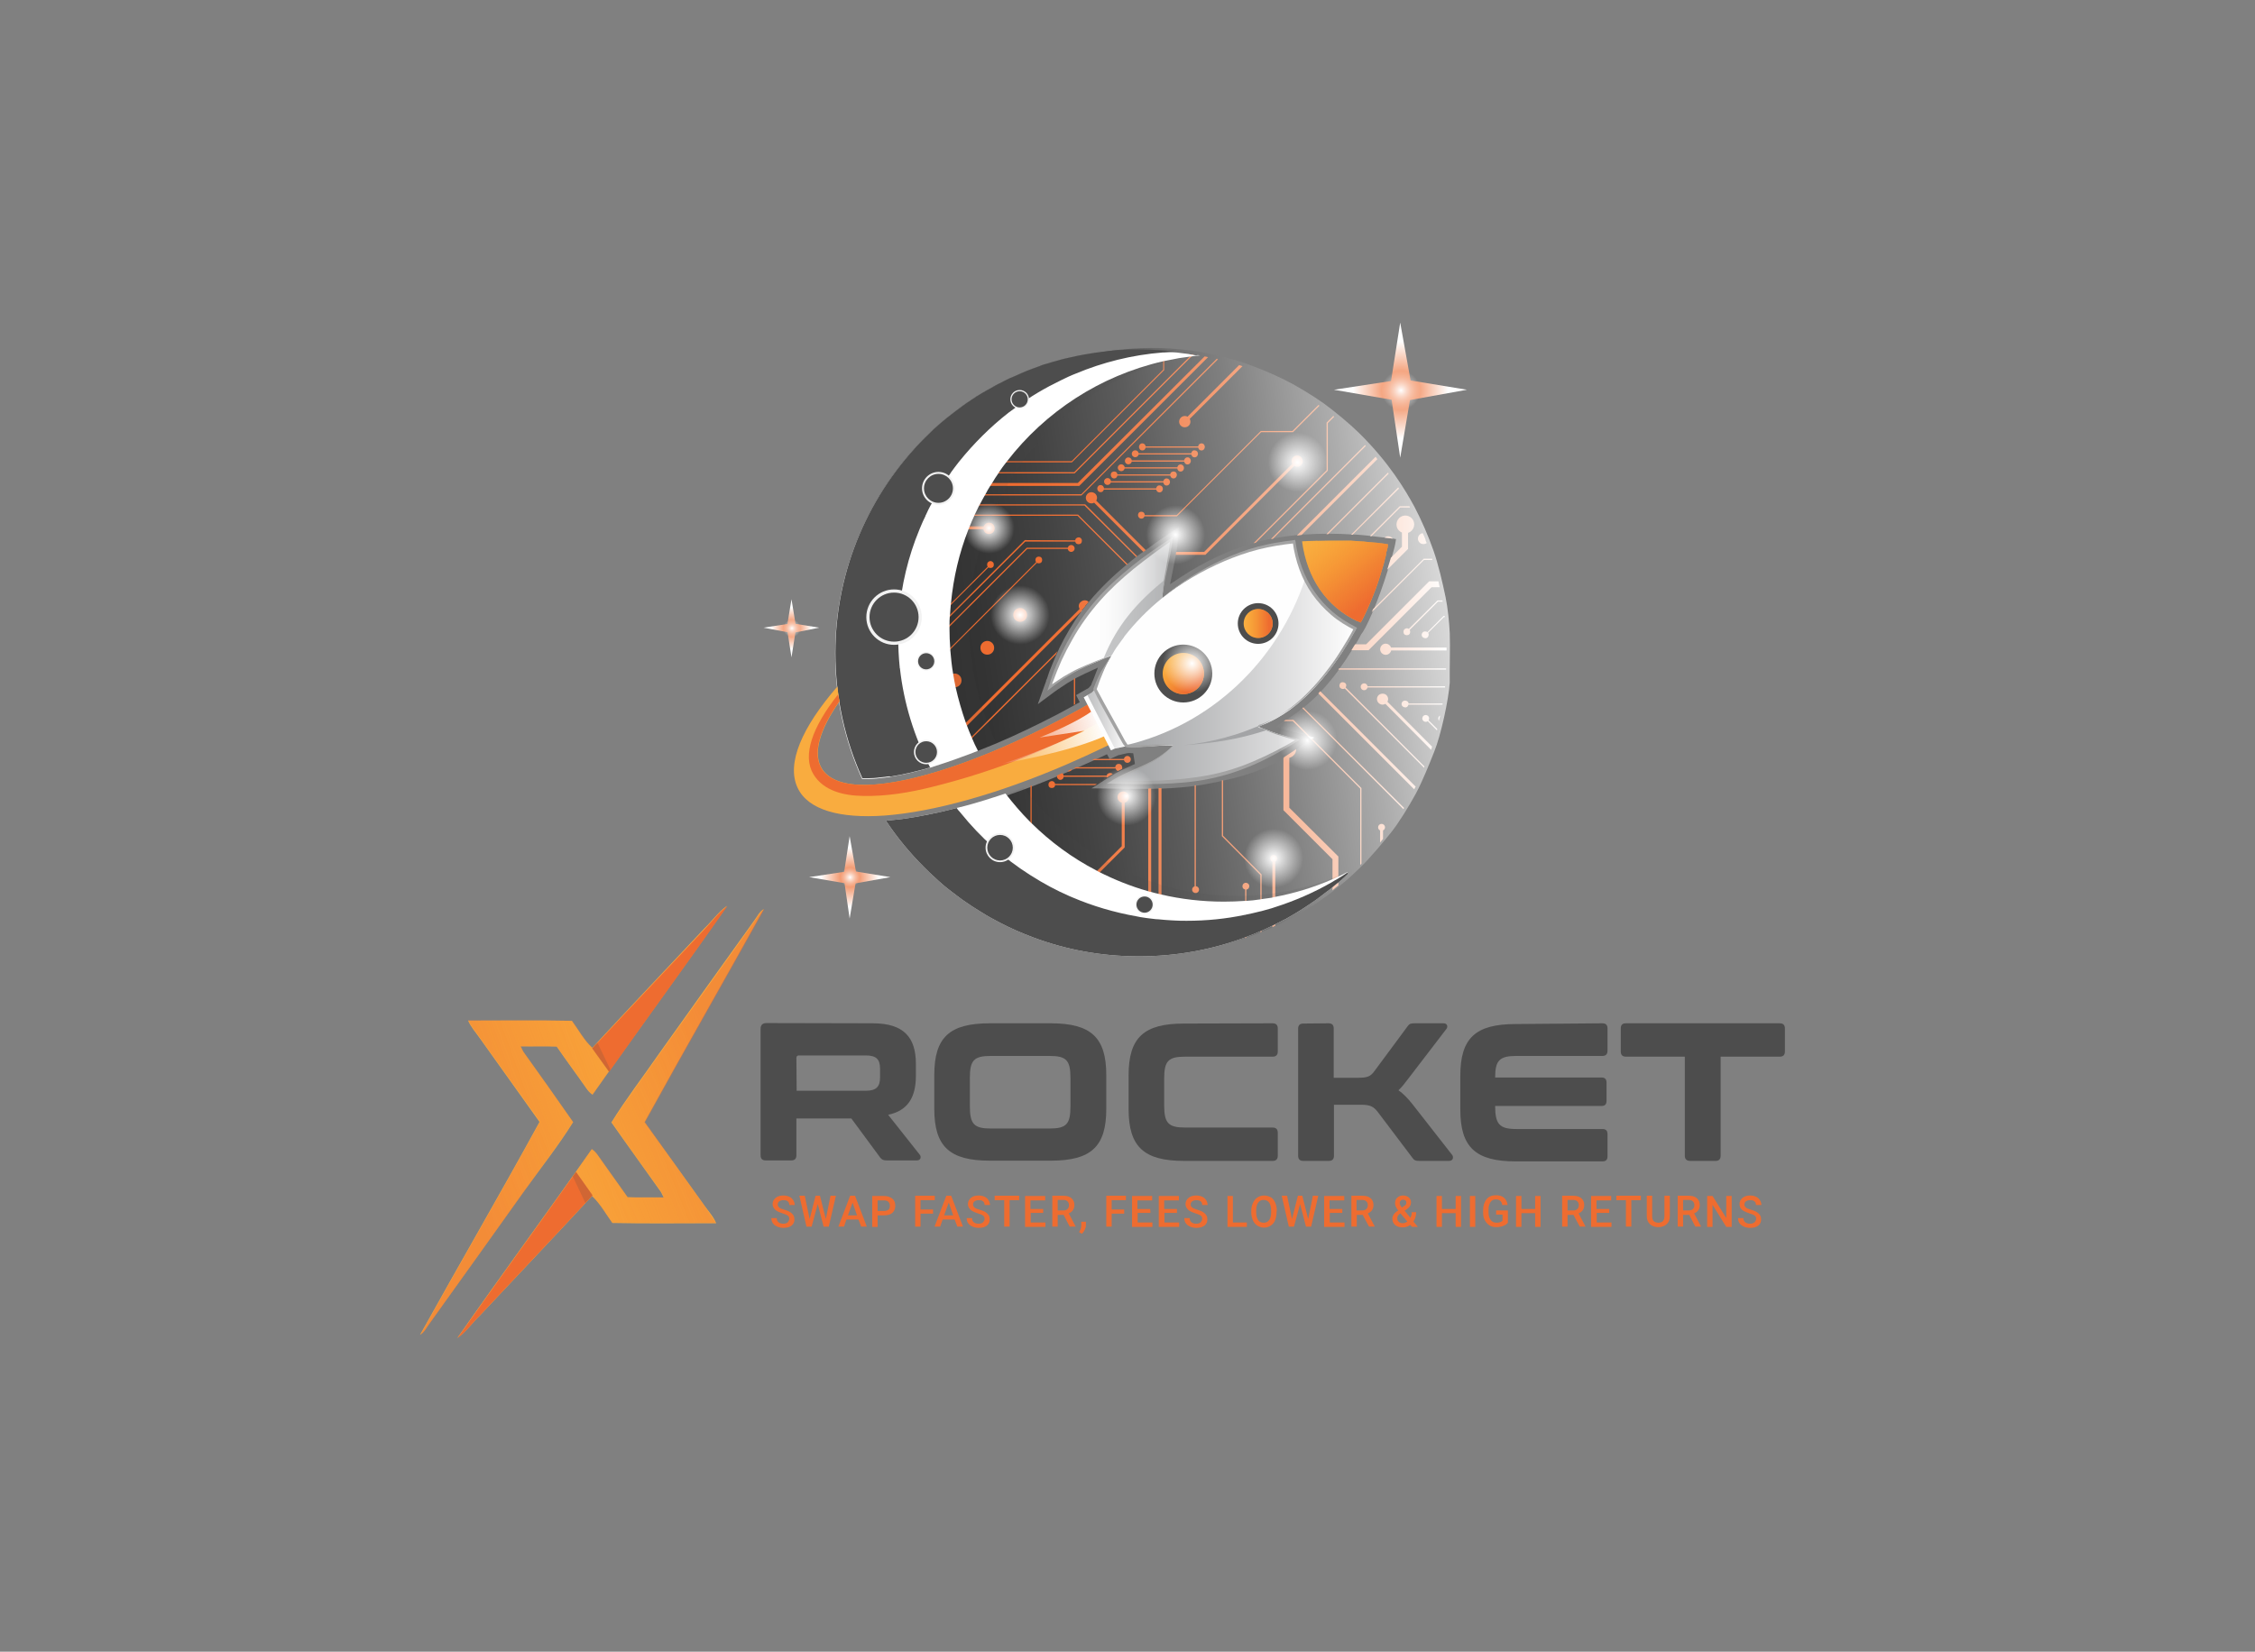 <?xml version="1.0" encoding="utf-8"?>
<!-- Generator: Adobe Illustrator 23.0.3, SVG Export Plug-In . SVG Version: 6.00 Build 0)  -->
<svg version="1.1" xmlns="http://www.w3.org/2000/svg" xmlns:xlink="http://www.w3.org/1999/xlink" x="0px" y="0px"
	 viewBox="0 0 919.1 673.4" style="enable-background:new 0 0 919.1 673.4;" xml:space="preserve">
<rect x="0" y="0" width="919.1" height="673.4" fill="#808080" stroke="none"/>
<style type="text/css">
	.st0{display:none;}
	.st1{display:inline;}
	.st2{fill:url(#SVGID_1_);}
	.st3{fill:url(#SVGID_2_);}
	.st4{fill:url(#SVGID_3_);}
	.st5{fill:url(#SVGID_4_);}
	.st6{fill:url(#SVGID_5_);}
	.st7{fill:url(#SVGID_6_);}
	.st8{fill:url(#SVGID_7_);}
	.st9{fill:url(#SVGID_8_);}
	.st10{fill:#4D4D4D;}
	.st11{fill:#EE6C30;}
	.st12{opacity:0.1;fill:#4D4D4D;enable-background:new    ;}
	.st13{fill:#FFFFFF;}
	.st14{fill:#F2F2F2;}
	.st15{fill:#FEFEFE;}
	.st16{fill:#F9AC3F;}
	.st17{opacity:0.41;fill:url(#SVGID_9_);enable-background:new    ;}
	.st18{fill:url(#SVGID_10_);}
	.st19{opacity:0.38;fill:url(#SVGID_11_);enable-background:new    ;}
	.st20{opacity:0.62;fill:#A3A4A6;enable-background:new    ;}
	.st21{fill:none;}
	.st22{fill:#F9AF42;}
	.st23{fill:url(#SVGID_12_);}
	.st24{opacity:0.64;fill:url(#SVGID_13_);enable-background:new    ;}
	.st25{fill:#A3A4A6;}
	.st26{fill:url(#SVGID_14_);}
	.st27{fill:url(#SVGID_15_);}
	.st28{fill:#A3A3A3;}
	.st29{opacity:0.5;fill:url(#SVGID_16_);enable-background:new    ;}
	.st30{opacity:0.5;fill:url(#SVGID_17_);enable-background:new    ;}
	.st31{opacity:0.18;fill:#4D4D4D;enable-background:new    ;}
	.st32{fill:url(#SVGID_18_);}
	.st33{fill:url(#SVGID_19_);}
	.st34{fill:url(#SVGID_20_);}
	.st35{fill:url(#SVGID_21_);}
	.st36{fill:url(#SVGID_22_);}
	.st37{fill:url(#SVGID_23_);}
	.st38{fill:url(#SVGID_24_);}
	.st39{fill:url(#SVGID_25_);}
	.st40{fill:url(#SVGID_26_);}
	.st41{fill:url(#SVGID_27_);}
	.st42{fill:url(#SVGID_28_);}
</style>
<g id="Layer_2" class="st0">
	<rect class="st1" width="919.1" height="673.4"/>
</g>
<g id="Layer_1">
	<g>
		<g>
			
				<linearGradient id="SVGID_1_" gradientUnits="userSpaceOnUse" x1="348.771" y1="420.17" x2="589.969" y2="454.068" gradientTransform="matrix(1 0 0 -1 0 701.991)">
				<stop  offset="0.103" style="stop-color:#2E2E2E"/>
				<stop  offset="0.216" style="stop-color:#333333"/>
				<stop  offset="0.357" style="stop-color:#434343"/>
				<stop  offset="0.513" style="stop-color:#5C5C5C"/>
				<stop  offset="0.679" style="stop-color:#7F7F7F"/>
				<stop  offset="0.851" style="stop-color:#ACACAC"/>
				<stop  offset="1" style="stop-color:#D9D9D9"/>
			</linearGradient>
			<path class="st2" d="M590.9,258.2c-0.2-4.4-0.8-10.4-1.7-14.7c-1.2-5.8-3-13.6-5-19.2c-1.9-5.5-5-12.6-7.7-17.7
				c-3.7-6.8-10.3-18-22.6-30.1c-4-3.9-9.8-8.7-14.3-12c-4.5-3.2-10.9-7.1-15.9-9.6c-5-2.5-11.8-5.3-17.1-7.1
				c-2.7-0.9-6.4-1.9-9.1-2.6c-2.2-0.6-5.3-1.1-7.6-1.6c-5.5-1-11.4-1.5-17.6-1.7c-3.8-0.1-9.8,0-17.1,0.8c-0.5,0.1-1,0.1-1.6,0.2
				c0,0,0,0-0.1,0c-0.2,0-0.3,0.1-0.5,0.1c-0.1,0-0.2,0-0.3,0c-3.9,0.6-9.2,1.5-15,3.1c-5.7,1.6-11.2,3.5-16.8,5.9
				c-4.4,1.9-10.1,4.8-14.1,7.3c-2.1,1.3-5,3.1-7,4.6c-2.6,1.8-6,4.4-8.4,6.5c-4.2,3.7-9.6,8.9-13.3,13.1c-1.2,1.4-2.5,2.9-3.8,4.6
				c-0.1,0.1-0.3,0.3-0.4,0.5c-1,1.3-2,2.6-3,4c-0.1,0.1-0.2,0.3-0.3,0.5c-1,1.3-1.9,2.6-2.7,3.9c-0.3,0.4-0.5,0.8-0.8,1.2
				c-0.1,0.1-0.2,0.2-0.2,0.3c-0.7,1.1-1.3,2.1-2,3.2c-0.1,0.2-0.2,0.3-0.3,0.5c-0.7,1.2-1.4,2.4-2,3.5c-0.1,0.2-0.2,0.3-0.3,0.5
				c-0.7,1.3-1.3,2.5-1.9,3.7c-0.1,0.2-0.2,0.3-0.2,0.5c-0.8,1.6-1.6,3.2-2.2,4.8c-0.5,1-0.9,2-1.3,3c-2.4,5.9-3.9,11-5,15
				c-1.5,5.6-2.9,13.2-3.5,19c-0.2,2.1-0.4,4.5-0.5,7v0c0,0.1,0,0.3,0,0.5v0.2c0,0.2,0,0.4,0,0.6c0,1-0.1,2-0.1,3c0,0.3,0,0.5,0,0.7
				v3c0,0.2,0,0.4,0,0.5c0,0.2,0,0.5,0,0.7c0,0.3,0,0.6,0,0.9c0,0.8,0,1.6,0.1,2.4c0.1,2.4,0.3,5.2,0.6,7.9c0.1,0.5,0.1,1,0.2,1.5
				c0.2,1.2,0.4,2.4,0.6,3.6c0,0.1,0.1,0.2,0.1,0.3c0.1,0.5,0.2,1,0.3,1.4c0.3,1.5,0.6,3,1,4.7c0.1,0.6,0.3,1.3,0.5,2
				c1.1,4.3,2.4,8.9,3.5,12.6c0.5,1.4,1.1,2.9,1.8,4.4c6-1.3,12.1-2.1,18.2-3.2c5.9-1.1,11.4-3.4,17.3-4.4c3.1-0.5,5.4,1.4,6.3,3.8
				c0.3-0.1,0.5-0.2,0.8-0.3c2.4-1,4.9-2,7.4-3c8-3.4,16.3-7.4,24.8-11.8c2.2-1.2,4.5-2.4,6.8-3.7c0.2-0.1,0.3-0.2,0.5-0.3
				c0.6-0.3,1.1-0.6,1.7-0.9l-1.5-2.9l5.1-2.9l1-1.1c0,0,0.5-1.5,0.8-2l2-5.2l-5,2.3c-1.3,0.6-2.5,1.2-3.7,1.8
				c-0.1,0.1-0.2,0.1-0.3,0.2c-0.2,0.1-0.3,0.2-0.5,0.3c-1,0.6-2,1.1-3.1,1.8c-1.2,0.8-2.5,1.7-3.9,2.6c-0.5,0.4-1,0.7-1.4,1
				l-6.6,4.9c1.5-4.3,3.4-9.5,3.4-9.5l0-0.3l0.2-0.3l0.1-0.2c0.2-0.7,0.5-1.4,0.7-2.1l0.3-0.9c1-2.6,2-4.9,2.9-7l0,0
				c0.2-0.5,0.5-0.9,0.6-1.3c0.2-0.4,0.4-0.7,0.5-1.1c2.6-5.3,5.5-10.3,8.9-14.9l0.5-0.5c-0.1,0-0.1,0-0.1-0.1
				c0.5-0.6,0.9-1.2,1.4-1.8c0.5-0.6,0.9-1.2,1.5-1.8c4.3-5.2,9.3-10.1,15.4-15.2c0.1-0.1,0.3-0.2,0.4-0.3c1.1-1,2.4-1.9,3.6-2.9
				c0.1-0.1,0.3-0.2,0.4-0.3c0.8-0.6,1.6-1.2,2.5-1.8c0.3-0.3,0.6-0.5,1-0.7c2.8-2.1,5.8-4.2,9-6.3l4.2-2.8l-0.3,5.1
				c-0.1,1.5-0.3,3.2-0.6,4.8c-0.1,0.4-0.1,0.8-0.2,1.2c-0.4,2.1-0.8,4.2-1.2,6.1l-1.2,6l4.5-3c9.6-6.3,19.8-11.1,29.8-13.9
				c0.3-0.1,0.6-0.2,1-0.3c2-0.6,4-1,6.1-1.4c0.3-0.1,0.5-0.1,0.8-0.1c1-0.2,2-0.3,2.9-0.5c0.6-0.1,1.3-0.2,1.9-0.3l4.9-0.6l0,0
				l0.4,0l1.5-0.2h0l0.1,0l1.4,0c2.8-0.2,5.7-0.3,8.6-0.3c0.2,0,0.4,0,0.7,0h0c0.3,0,0.5,0,0.8,0c2.8,0,5.6,0.1,8.6,0.3h0
				c0.2,0,0.4,0,0.6,0c1.3,0.1,2.7,0.1,4.2,0.3c1,0.1,2,0.2,2.9,0.3c0.2,0,0.4,0,0.6,0.1c2,0.2,3.8,0.4,5.4,0.6
				c1.3,0.2,2.3,0.3,3.3,0.4h0c0.4,0.1,0.7,0.1,1.1,0.2c-0.2,1.5-0.5,2.9-0.8,4c-0.3,1.2-0.7,2.5-1,3.6c-0.5,1.7-1,3.4-1.5,4.9
				c-2.1,6.8-4.1,12.1-5.8,16.2c-0.2,0.4-0.3,0.8-0.5,1.2c-2.3,5.4-4,8.3-4.6,8.9l-0.1,0.2l-0.1,0.2c-0.6,1.2-1.4,2.5-2.1,3.7
				c-0.5,0.8-1,1.6-1.5,2.4c-1.5,2.4-3.1,4.9-4.9,7.3c-0.1,0.2-0.2,0.3-0.3,0.5c-2.2,3.1-4.7,6.1-7.3,8.9c-0.3,0.3-0.6,0.6-0.8,0.9
				c-2,2-4,3.9-6.2,5.6h0c-0.1,0.1-0.2,0.2-0.4,0.3c-1,0.8-2.1,1.6-3.1,2.3l-0.3,0.2l-0.1,0.1c-1.1,0.8-2.3,1.6-3.4,2.3
				c-0.1,0.1-0.1,0.1-0.2,0.1l-0.6,0.4l-3.6,2.3l4.8,1.4c0.9,0.3,1.9,0.6,2.9,0.8c0.2,0.1,2.8,0.7,5.6,1.5h0l1.5,1.5l-3.9,2.2
				l-0.1,0.1c-0.7,0.6-1.3,1.1-2,1.6c-0.9,0.7-1.8,1.3-2.8,2c-0.8,0.5-1.5,1-2.3,1.5c-0.1,0-0.1-0.1-0.1-0.1v0.2
				c-7,4.2-15.1,7.2-24.6,9.2c-0.1,0-0.3,0.1-0.5,0.1c-0.7,0.2-1.4,0.3-2.1,0.5l-0.2,0l-0.3,0.1l-0.5,0.1l-0.3,0l-0.4,0.1
				c-2.2,0.5-4.5,0.9-6.8,1.2c-0.2,0.1-0.3,0.1-0.5,0.1c-4,0.5-8.3,0.9-13.3,1.1c-0.4,0-0.8,0-1.2,0c-1,0-2.1,0.1-3.1,0.1
				c-0.4,0-0.8,0-1.2,0c-1.6,0-3.2,0-4.9,0c-3.2,0-6.6,0-10.2-0.1l-8.4-0.1l1.8-1.1l0.8-0.5l1-0.7l0.7-0.4l2.5-1.6l0.4-0.2
				c0,0,0.1,0,0.1-0.1c0.3-0.2,0.6-0.3,0.8-0.5c0.3-0.2,0.7-0.4,1-0.6c0.7-0.5,1.5-0.8,2.2-1.2c0.5-0.3,1.1-0.6,1.6-0.8
				c1.7-0.8,3.3-1.6,4.8-2.2l-0.7-4.4c-0.5,0-1.1-0.1-1.6-0.1l-0.3,0l-0.7,0.1l-3.5,0.8l-3.5,1.6l-1.1-2c-1.5,0.7-3.1,1.5-4.6,2.1
				c-0.3,0.2-0.7,0.3-1,0.5c-2.2,1-4.4,2-6.5,2.9c-0.4,0.2-0.8,0.4-1.1,0.5c-0.1,0.1-0.3,0.1-0.5,0.2c-0.3,0.1-0.6,0.3-0.9,0.4
				c-0.4,0.2-0.7,0.3-1.1,0.5c-0.7,0.3-1.5,0.6-2.2,0.9c-0.7,0.3-1.3,0.6-2,0.9c-3.5,1.4-6.9,2.8-10.3,4.1c-0.2,0.1-0.3,0.1-0.5,0.2
				c-0.9,0.3-1.8,0.7-2.7,1c-2.5,0.9-4.9,1.8-7.3,2.6c-6.2,2.1-12.3,3.9-18.1,5.5c-0.2,0.1-0.3,0.1-0.5,0.1
				c-0.4,0.1-0.8,0.2-1.3,0.3c-1.3,0.3-2.6,0.7-3.9,1c-0.4,0.1-0.8,0.2-1.2,0.3c-1.6,0.4-3.1,0.7-4.6,1c-0.2,0.1-0.3,0.1-0.5,0.1
				c-2.9,0.6-5.8,1.1-8.6,1.6c-0.2,0-0.4,0.1-0.6,0.1c-0.7,0.1-1.3,0.2-2,0.3c1.2,1.8,2.5,3.6,3.7,5.1c0.7,0.9,1.5,1.9,2.4,2.9
				c0.2,0.2,0.3,0.4,0.5,0.6c1.5,1.8,3.1,3.7,4.7,5.5c0.1,0.2,0.3,0.3,0.5,0.5c1.5,1.7,3,3.2,4.4,4.5c0.1,0.1,0.1,0.1,0.2,0.2
				c0.4,0.4,0.8,0.8,1.2,1.1c1.7,1.6,3.5,3.3,5.1,4.6c0.1,0.1,0.3,0.2,0.4,0.3c0,0,0.1,0.1,0.1,0.1c4.4,3.4,10.3,7.9,15,10.8
				c3.7,2.3,8.7,5,13.1,7c0.2,0.1,0.3,0.2,0.5,0.2c1,0.5,2,0.9,3,1.2c2.6,1,6.1,2.4,9,3.3c0.4,0.1,0.8,0.3,1.2,0.4c0,0,0.1,0,0.1,0
				c4.5,1.3,10.5,2.7,15.1,3.6c0.7,0.1,1.4,0.3,2.1,0.4c0.5,0.1,1,0.1,1.5,0.2c1.7,0.2,3.4,0.4,4.9,0.6c4.6,0.5,8,0.5,9.2,0.6
				c1,0,2.2,0,3.4,0c0.2,0,0.3,0,0.5,0c0.6,0,1.1,0,1.6,0c0.7,0,2.6-0.1,3.7-0.1c1.9-0.1,3.9-0.2,6.3-0.5c0.2,0,0.4,0,0.6-0.1
				c1.1-0.1,2.2-0.3,3.5-0.4c0.7-0.1,1.4-0.2,2.1-0.3c0.5-0.1,1-0.1,1.5-0.2c3.5-0.6,6.3-1.2,7.2-1.5c2.9-0.7,3.5-0.9,6.9-1.8
				c1.1-0.3,2.6-0.8,3.8-1.2c0.2-0.1,0.3-0.1,0.5-0.2h0c1.8-0.6,3.6-1.2,5.6-2.1c0.2-0.1,0.3-0.1,0.5-0.2c1.3-0.5,2.8-1.1,4.3-1.8
				c0.4-0.2,0.8-0.4,1.2-0.6c1.1-0.5,2.2-1,3.3-1.6c0.1,0,0.1,0,0.1-0.1c0.1-0.1,0.3-0.1,0.4-0.2c0.1-0.1,0.3-0.1,0.5-0.2
				c0.1-0.1,0.2-0.1,0.3-0.2c4.5-2.3,10.3-5.7,14.4-8.7c1.3-0.9,2.8-2,4.3-3.2c0.8-0.6,1.7-1.3,2.4-1.9c0.6-0.5,1.2-1,1.7-1.4
				c2.2-1.8,4.9-4.3,6.9-6.3c4-3.9,8.8-9.7,12.3-14c3.5-4.4,7.4-10.9,10.1-15.8c2.7-5,5.5-12,7.6-17.3c2.7-6.7,5.8-20.9,6.3-28.1
				C590.8,272,591.1,264.1,590.9,258.2z"/>
		</g>
		
			<linearGradient id="SVGID_2_" gradientUnits="userSpaceOnUse" x1="346.32" y1="435.847" x2="589.63" y2="435.847" gradientTransform="matrix(1 0 0 -1 0 701.991)">
			<stop  offset="0.304" style="stop-color:#EE6C30"/>
			<stop  offset="0.373" style="stop-color:#EF7239"/>
			<stop  offset="0.484" style="stop-color:#F18350"/>
			<stop  offset="0.623" style="stop-color:#F49F77"/>
			<stop  offset="0.785" style="stop-color:#F8C5AD"/>
			<stop  offset="0.965" style="stop-color:#FEF5F1"/>
			<stop  offset="1" style="stop-color:#FFFFFF"/>
		</linearGradient>
		<path class="st3" d="M496.1,146.4c0.1,0,0.2,0,0.3,0.1L440.8,202h-76.6c0.1-0.2,0.2-0.3,0.3-0.5h76.2l55.3-55.3
			C496,146.3,496,146.3,496.1,146.4z M491,145.3c0.5,0.1,1,0.2,1.4,0.3l-52.5,52.5h-73.3c0.3-0.4,0.5-0.8,0.8-1.2h71.9L491,145.3z
			 M485.9,144.4c0.2,0,0.4,0.1,0.6,0.1L438,193h-67.8c0.1-0.2,0.2-0.3,0.3-0.5h67.3L485.9,144.4z M474,143.2h0.5v7.7l-37.6,37.6
			h-63.3c0.1-0.2,0.3-0.3,0.4-0.5h62.8l37.3-37.3V143.2z M441.4,146c1.5-0.3,2.9-0.6,4.3-0.9v0l-23,23h-28.4
			c1.1-0.9,2.2-1.7,3.3-2.4h24.1l19.1-19.1L441.4,146z M442.3,205.6l21.2,21.2c-0.1,0.1-0.3,0.2-0.4,0.3l-21.1-21h-80.3
			c0.1-0.1,0.2-0.3,0.3-0.5H442.3z M543.8,169.9l-2.6,2.6v19.4l-29.3,29.3c-0.3,0.1-0.6,0.2-1,0.3l29.8-29.8v-19.4l2.7-2.7
			C543.6,169.7,543.7,169.8,543.8,169.9z M439.4,209.8l20.2,20.2c-0.1,0.1-0.3,0.2-0.4,0.3l-20-20h-79.6c0.1-0.1,0.2-0.3,0.3-0.5
			L439.4,209.8L439.4,209.8z M556.7,181.8l-37.9,37.9c-0.3,0-0.6,0.1-0.8,0.1l38.4-38.4C556.4,181.6,556.5,181.7,556.7,181.8z
			 M446.8,204.1l20.2,20.2c-0.3,0.3-0.7,0.5-1,0.7l-20.1-20.1l-1.5-1.5l0.9-0.8L446.8,204.1z M529.1,188.4l-1.5,1.5l-36.3,36.3
			h-12.1c0.1-0.4,0.1-0.8,0.2-1.2h11.4l37.5-37.5L529.1,188.4z M448.4,199.1h24.2v0.5h-24.2V199.1z M451.3,196.2h24.2v0.5h-24.2
			V196.2z M454.1,193.4h24.2v0.5h-24.2V193.4z M457,190.5h24.2v0.5H457V190.5z M459.9,187.7H484v0.5h-24.2V187.7z M462.7,184.8h24.2
			v0.5h-24.2V184.8z M465.6,182h24.2v0.5h-24.2V182z M505.2,148.9c0.4,0.1,0.8,0.3,1.2,0.4l-23,23l-0.9-0.9l22.6-22.6
			C505.1,148.9,505.2,148.9,505.2,148.9z M386.3,330.8v26.3c-0.4-0.4-0.8-0.8-1.2-1.2v-24.8C385.4,331,385.9,330.9,386.3,330.8z
			 M440.9,248.9c0,0,0.1,0.1,0.1,0.1l-46.7,46.7l-8.1,8.1v6.7c-0.4,0.1-0.8,0.3-1.2,0.4v-7.6l8.9-8.9l47.8-47.8l0.6,0.6
			C441.8,247.8,441.4,248.3,440.9,248.9z M437.5,223.3v0.5h-18.8l-34.4,34.4h-26.4l-11.5,11.5h0c0-0.2,0-0.5,0-0.7l11.3-11.3h26.4
			l34.4-34.4L437.5,223.3L437.5,223.3z M439.7,220.3v0.5h-21.8L383.6,255h-26.8l-10.5,10.5c0-0.3,0-0.5,0-0.7l0.1-0.1l10.2-10.2
			h26.8l34.3-34.3L439.7,220.3L439.7,220.3z M403.9,230.3l-1,1l-20,20h-26.7l-9.8,9.8c0-0.3,0-0.5,0.1-0.7c0,0,0,0,0,0l9.5-9.5h26.7
			l19.8-19.8l1-1L403.9,230.3z M403,214.6v1.2h-44l-3.3,3.3l-0.4,0.4c0.4-1,0.8-2,1.3-3l0.4-0.4l1.5-1.5L403,214.6L403,214.6z
			 M469.2,321.4v48.6l-0.2,0.2l-4.1,4.1L451.3,388c-0.5-0.1-1-0.1-1.5-0.2l18.2-18.2v-48.1C468.4,321.4,468.8,321.4,469.2,321.4z
			 M490.4,387c-0.5,0.1-1,0.2-1.5,0.3l-0.8-0.8l-10.8-10.8l-5.1-5.1v-49.3c0.4,0,0.8,0,1.2,0v48.8L490.4,387z M545.5,349.2v11.8
			c-0.8,0.6-1.6,1.3-2.4,2v-12.7l-20-20v-21.4c0.1,0,0.1,0.1,0.1,0.1c0.8-0.5,1.5-1,2.3-1.5v21.8L545.5,349.2z M391.4,329.6
			c0.2-0.1,0.3-0.1,0.5-0.1v32.5c-0.2-0.1-0.3-0.2-0.5-0.4V329.6z M431,265.5c-0.2,0.4-0.4,0.9-0.6,1.3l-27.7,27.7v0l-6.2,6.1v0
			l-4.6,4.5v3.2c-0.2,0.1-0.3,0.1-0.5,0.2v-3.5l4.8-4.8l6.2-6.2L431,265.5z M420,320.4c0.2-0.1,0.3-0.1,0.5-0.2v59.2
			c-0.2-0.1-0.3-0.1-0.5-0.2V320.4z M438.2,276.5v10.6c-0.2,0.1-0.3,0.2-0.5,0.3v-10.6C437.9,276.6,438,276.6,438.2,276.5z
			 M447.1,319.6l-0.8,0.5h-17.5v-0.5H447.1z M452.5,316.2c-0.3,0.2-0.6,0.3-0.8,0.5h-19.5v-0.5H452.5z M456,312.8v0.5h-18.6
			c0.4-0.1,0.8-0.3,1.1-0.5H456z M459.4,309.4v0.5H445c0.3-0.1,0.7-0.3,1-0.5H459.4z M514.2,356.5v23.4c-0.2,0.1-0.4,0.1-0.5,0.2
			v-23.4L498,340.9v-22.7c0.2,0,0.3-0.1,0.5-0.1v22.6L514.2,356.5z M508,361.3v21c-0.2,0.1-0.3,0.1-0.5,0.2v-21.1H508z M519.8,349.9
			v27.5c-0.4,0.2-0.8,0.4-1.2,0.6v-28H519.8z M562.5,337.3h1.2v4.7c-0.4,0.5-0.8,1-1.2,1.5V337.3z M458.4,325v20.5l-24.7,24.7v13.9
			c-0.4-0.1-0.8-0.2-1.2-0.3v-14.1l24.7-24.7v-20L458.4,325L458.4,325z M420.4,154l-0.4,0.4l-1-0.9c0.2-0.1,0.3-0.2,0.5-0.2l0.4,0.4
			L420.4,154z M537.4,165.1c0.1,0.1,0.3,0.2,0.4,0.3l-10.8,10.8h-13l-34.3,34.3H465V210h14.6l34.3-34.3h12.9L537.4,165.1z
			 M483.6,388.1c-0.2,0-0.4,0.1-0.6,0.1l-11-11l-1-1l0.4-0.3L483.6,388.1z M469.9,385.7h0.5v3.3h-0.5V385.7z M364.8,264.9l-1,1
			l-16.5,16.5c-0.1-0.5-0.1-1-0.2-1.5l0.1-0.1l15.7-15.7l1-1L364.8,264.9z M423.6,228.5l-1,1l-35.4,35.4h-13L351,288.2V300
			c-0.2-0.6-0.3-1.1-0.5-1.7v-10.3l23.5-23.5h13l36.2-36.2L423.6,228.5z M380.4,308.2v4.2c-0.2,0.1-0.3,0.1-0.5,0.2v-4.3
			L380.4,308.2L380.4,308.2z M379.9,332.2c0.1,0,0.3,0,0.5-0.1v19.3c-0.2-0.2-0.3-0.3-0.5-0.5V332.2z M361.3,314.7l1.7,1.7
			c-0.2,0.1-0.4,0.1-0.6,0.1l-1.5-1.5l-0.8-0.8l0.3-0.4L361.3,314.7z M375.3,337.7v7.9c-0.2-0.2-0.3-0.4-0.5-0.6v-7.1l-4-4
			c0.2,0,0.4-0.1,0.6-0.1L375.3,337.7z M561.4,187.2l-30.9,30.9h0l-1.5,0.2l-0.4,0l32.1-32.1C560.9,186.6,561.2,186.9,561.4,187.2z
			 M487.4,320.1v42.3h-0.5v-42.2C487.1,320.2,487.2,320.2,487.4,320.1z M554.9,321.3v30.8c-0.2,0.2-0.3,0.4-0.5,0.5v-31.1l-20-20
			l-1.5-1.5h0l-6-6h-3.7l0.6-0.4c0.1,0,0.1-0.1,0.2-0.1h3.2L554.9,321.3z M586.8,239.4h-3.3l-25.7,25.7h-7c0.5-0.8,1-1.6,1.5-2.4
			h4.5l25.7-25.7h3.8C586.4,237.8,586.6,238.6,586.8,239.4z M566,193.1l-24.7,24.7h0c-0.3,0-0.5,0-0.7,0l25.1-25.1
			C565.8,192.8,565.9,192.9,566,193.1z M572.3,329.4c-0.1,0.1-0.2,0.3-0.3,0.5l-41.2-41.2c0.1-0.1,0.3-0.2,0.4-0.3h0L572.3,329.4z
			 M570.2,199.2L551.3,218c-0.2,0-0.5,0-0.6,0l19.2-19.3C570,198.9,570.1,199,570.2,199.2z M577,320.7c-0.2,0.4-0.4,0.8-0.6,1.1
			l-39.1-39.1c0.3-0.3,0.6-0.6,0.8-0.9L577,320.7z M589.4,272.5c0,0.2,0,0.3,0,0.5h-43.9c0.1-0.2,0.2-0.3,0.3-0.5H589.4z
			 M583.8,228.3h-3.4l-21.3,21.3c0.2-0.4,0.3-0.8,0.5-1.2l20.7-20.6h3.4C583.8,228,583.8,228.2,583.8,228.3z M574.7,206.9h-4
			L559,218.6c-0.2,0-0.4,0-0.6-0.1l12.1-12.1h4C574.5,206.6,574.7,206.7,574.7,206.9z M573.9,212.1v11.7l-8.5,8.5
			c0.5-1.6,1-3.2,1.5-4.9l4.5-4.5v-10.7H573.9z M589.6,264c0,0.4,0,0.8,0,1.2h-24.9V264H589.6z M548.5,280.3l32.1,32.2
			c-0.1,0.1-0.1,0.3-0.2,0.5l-32.3-32.3l-1-1l0.4-0.3L548.5,280.3z M589,279.8c0,0.1,0,0.3,0,0.5h-33v-0.5H589z M583.7,304.4
			c-0.1,0.5-0.3,0.9-0.4,1.3L564.7,287l-1-1l0.8-0.9l1,1L583.7,304.4z M588,286.8c0,0.2-0.1,0.3-0.1,0.5h-15.2v-0.5H588z
			 M582.3,293.7l3.5,3.5c0,0.2-0.1,0.4-0.1,0.6l-3.7-3.7l-1-1l0.3-0.4L582.3,293.7z M587.9,244.8c0,0.1,0.1,0.3,0.1,0.5h-1.9
			l-11.5,11.5l-1,1l-0.4-0.4l1-1l11.7-11.6L587.9,244.8L587.9,244.8z M588.8,251.1c0,0.1,0.1,0.3,0.1,0.5h-0.4l-7.4,7.4l-0.3-0.3
			l1-1l6.6-6.6H588.8z M580.8,219.9h-1v-1.2h0.5C580.5,219.1,580.7,219.5,580.8,219.9z M381.1,307c0.5,0.5,0.5,1.5,0,2s-1.5,0.5-2,0
			s-0.5-1.5,0-2S380.6,306.5,381.1,307z M360.2,312.5c0.8,0,1.4,0.6,1.4,1.4s-0.6,1.4-1.4,1.4s-1.4-0.6-1.4-1.4
			S359.4,312.5,360.2,312.5z M429.7,318.9c0.5,0.5,0.5,1.5,0,2s-1.5,0.5-2,0s-0.5-1.5,0-2C428.3,318.3,429.2,318.3,429.7,318.9z
			 M448.8,318.5l-0.7,0.4c0,0,0-0.1,0.1-0.1C448.3,318.7,448.5,318.6,448.8,318.5z M453.5,315.6c-0.3,0.2-0.7,0.4-1,0.6
			c-0.3,0.2-0.6,0.3-0.8,0.5c0,0-0.1,0-0.1,0.1l-0.4,0.2c-0.1-0.1-0.1-0.2-0.1-0.3c-0.1-0.2,0-0.3,0-0.5c0-0.3,0.2-0.5,0.3-0.7
			C452.1,315,453,315,453.5,315.6C453.5,315.6,453.5,315.6,453.5,315.6z M457.3,313.5c-0.5,0.3-1.1,0.5-1.6,0.8
			c-0.3,0-0.5-0.2-0.7-0.4c-0.2-0.2-0.3-0.5-0.4-0.8c-0.1-0.2-0.1-0.3,0-0.5c0-0.3,0.1-0.5,0.4-0.8c0.5-0.5,1.4-0.5,2,0
			C457.4,312.4,457.5,313,457.3,313.5z M459.5,308.2c0.8,0,1.4,0.6,1.4,1.4s-0.6,1.4-1.4,1.4s-1.4-0.6-1.4-1.4
			S458.7,308.2,459.5,308.2z M506.6,360.6c0.4-0.7,1.2-0.9,1.9-0.5s0.9,1.2,0.5,1.9s-1.2,0.9-1.9,0.5
			C506.4,362.2,506.2,361.3,506.6,360.6z M471.2,374.6c0.8,0,1.4,0.6,1.4,1.4s-0.6,1.4-1.4,1.4s-1.4-0.6-1.4-1.4
			S470.4,374.6,471.2,374.6z M471.2,385c0.5,0.5,0.5,1.5,0,2s-1.5,0.5-2,0s-0.5-1.5,0-2C469.8,384.4,470.7,384.4,471.2,385z
			 M476.1,388.8c-0.6,0.1-1.2,0.1-1.8,0.1h-0.1l0,0C474.8,388.4,475.6,388.3,476.1,388.8z M517.9,349.3c0.4-0.7,1.2-0.9,1.9-0.5
			s0.9,1.2,0.5,1.9s-1.2,0.9-1.9,0.5C517.8,350.8,517.6,350,517.9,349.3z M563.1,335.9c0.8,0,1.4,0.6,1.4,1.4s-0.6,1.4-1.4,1.4
			s-1.4-0.6-1.4-1.4S562.3,335.9,563.1,335.9z M433.5,316.2c0.1,0.2,0.1,0.3,0,0.5c0,0.3-0.1,0.5-0.3,0.8c-0.6,0.6-1.5,0.6-2,0
			c-0.4-0.4-0.5-0.9-0.3-1.4c0.7-0.3,1.3-0.6,2-0.9c0.1,0.1,0.2,0.1,0.3,0.2C433.4,315.7,433.5,315.9,433.5,316.2z M436.9,313.5
			c-0.1,0.2-0.2,0.4-0.3,0.6c-0.5,0.5-1.1,0.5-1.6,0.3c0.4-0.1,0.7-0.3,1.1-0.5C436.4,313.7,436.7,313.6,436.9,313.5z M440.6,219.5
			c0.5,0.5,0.5,1.5,0,2s-1.5,0.5-2,0s-0.5-1.5,0-2S440.1,218.9,440.6,219.5z M436.6,222.2c0.8,0,1.4,0.6,1.4,1.4s-0.6,1.4-1.4,1.4
			s-1.4-0.6-1.4-1.4S435.8,222.2,436.6,222.2z M404.7,229.2c0.5,0.5,0.5,1.5,0,2s-1.5,0.5-2,0s-0.5-1.5,0-2
			C403.3,228.6,404.1,228.6,404.7,229.2z M424.4,227.3c0.5,0.5,0.5,1.5,0,2s-1.5,0.5-2,0s-0.5-1.5,0-2S423.9,226.8,424.4,227.3z
			 M364.3,263.2c0.8,0,1.4,0.6,1.4,1.4s-0.6,1.4-1.4,1.4s-1.4-0.6-1.4-1.4S363.5,263.2,364.3,263.2z M421.2,155.2
			c-0.6,0.6-1.5,0.6-2,0c-0.3-0.3-0.5-0.7-0.4-1.1c0-0.3,0.1-0.5,0.3-0.7c0.2-0.1,0.3-0.2,0.5-0.2c0,0,0.1,0,0.1-0.1
			c0.3-0.1,0.5-0.2,0.8-0.3c0.2,0,0.5,0.1,0.6,0.3c0.1,0,0.1,0.1,0.1,0.1C421.8,153.7,421.8,154.6,421.2,155.2z M466.2,209
			c0.5,0.6,0.5,1.4,0,2s-1.5,0.6-2,0s-0.5-1.4,0-2C464.7,208.5,465.6,208.5,466.2,209z M443.1,201.5c0.8-1,2.2-1.1,3.2-0.3
			c1,0.8,1.1,2.2,0.3,3.2c-0.8,1-2.2,1.1-3.2,0.3C442.4,203.9,442.3,202.4,443.1,201.5z M527.8,185.9c1.2-0.5,2.5,0.1,3,1.2
			c0.5,1.2-0.1,2.5-1.2,3s-2.5-0.1-3-1.2C526.1,187.7,526.7,186.3,527.8,185.9z M482.9,169.6c1.3,0,2.3,1,2.3,2.3s-1,2.3-2.3,2.3
			s-2.3-1-2.3-2.3S481.7,169.6,482.9,169.6z M403.1,213.1c1.3,0,2.3,1,2.3,2.3s-1,2.3-2.3,2.3s-2.3-1-2.3-2.3
			S401.9,213.1,403.1,213.1z M443.7,245.4c-0.5,0.6-1,1.2-1.5,1.8c-0.5,0.6-0.9,1.1-1.4,1.8c-0.1-0.1-0.3-0.2-0.4-0.3
			c-0.1-0.1-0.3-0.3-0.4-0.5c-0.5-0.9-0.4-2,0.4-2.7C441.4,244.5,442.9,244.5,443.7,245.4z M457.8,322.7c1.3,0,2.3,1,2.3,2.3
			s-1,2.3-2.3,2.3s-2.3-1-2.3-2.3S456.5,322.7,457.8,322.7z M566.4,263.1c0.9,0.9,0.9,2.3,0,3.2c-0.9,0.9-2.3,0.9-3.2,0
			s-0.9-2.3,0-3.2C564,262.2,565.5,262.2,566.4,263.1z M565.1,283.4c0.9,0.9,0.9,2.3,0,3.2c-0.9,0.9-2.3,0.9-3.2,0s-0.9-2.3,0-3.2
			C562.8,282.6,564.3,282.6,565.1,283.4z M581.5,221.4c-0.9,0.6-2.1,0.6-2.9-0.2c-0.9-0.9-0.9-2.3,0-3.2c0.4-0.4,0.8-0.6,1.3-0.6
			c0.2,0.5,0.4,0.9,0.6,1.3c0.2,0.4,0.3,0.8,0.5,1.2C581,220.4,581.3,220.9,581.5,221.4z M567.6,219.6c-1-0.1-2-0.3-3.3-0.4
			c0.9-0.8,2.2-0.7,3.1,0.1C567.5,219.4,567.6,219.5,567.6,219.6z M528.3,305.4c0,1-0.3,1.9-1.1,2.6c-0.5,0.5-1.1,0.8-1.7,1
			c-0.8,0.2-1.5,0.1-2.3-0.2c0.8-0.5,1.5-1,2.3-1.5C526.4,306.7,527.4,306.1,528.3,305.4z M569.8,211.8c1.1-1.7,3.4-2.1,5-1
			c1.7,1.1,2.1,3.4,1,5c-1.1,1.7-3.4,2.1-5,1C569.1,215.7,568.7,213.5,569.8,211.8z M449.6,198.2c0.5,0.6,0.5,1.4,0,2s-1.5,0.6-2,0
			s-0.5-1.4,0-2S449,197.6,449.6,198.2z M451.4,194.9c0.8,0,1.4,0.6,1.4,1.4s-0.6,1.4-1.4,1.4s-1.4-0.6-1.4-1.4
			S450.7,194.9,451.4,194.9z M455.1,192.6c0.5,0.6,0.5,1.4,0,2s-1.5,0.6-2,0s-0.5-1.4,0-2C453.7,192.1,454.6,192.1,455.1,192.6z
			 M457,189.3c0.8,0,1.4,0.6,1.4,1.4s-0.6,1.4-1.4,1.4s-1.4-0.6-1.4-1.4S456.2,189.3,457,189.3z M459.9,186.5c0.8,0,1.4,0.6,1.4,1.4
			s-0.6,1.4-1.4,1.4s-1.4-0.6-1.4-1.4S459.1,186.5,459.9,186.5z M462.7,183.6c0.8,0,1.4,0.6,1.4,1.4s-0.6,1.4-1.4,1.4
			s-1.4-0.6-1.4-1.4S461.9,183.6,462.7,183.6z M466.6,181.2c0.5,0.6,0.5,1.4,0,2s-1.5,0.6-2,0s-0.5-1.4,0-2
			C465.1,180.6,466,180.6,466.6,181.2z M473.6,198.3c0.5,0.6,0.5,1.4,0,2s-1.5,0.6-2,0s-0.5-1.4,0-2S473.1,197.8,473.6,198.3z
			 M476.5,195.5c0.5,0.6,0.5,1.4,0,2s-1.5,0.6-2,0s-0.5-1.4,0-2C475,194.9,475.9,194.9,476.5,195.5z M479.3,192.6
			c0.5,0.6,0.5,1.4,0,2s-1.5,0.6-2,0s-0.5-1.4,0-2C477.9,192.1,478.8,192.1,479.3,192.6z M482.2,189.8c0.5,0.6,0.5,1.4,0,2
			s-1.5,0.6-2,0s-0.5-1.4,0-2S481.6,189.2,482.2,189.8z M485,186.9c0.5,0.6,0.5,1.4,0,2s-1.5,0.6-2,0s-0.5-1.4,0-2
			C483.6,186.3,484.5,186.3,485,186.9z M487.9,184c0.5,0.6,0.5,1.4,0,2s-1.5,0.6-2,0s-0.5-1.4,0-2S487.3,183.5,487.9,184z
			 M490.7,181.2c0.5,0.6,0.5,1.4,0,2s-1.5,0.6-2,0s-0.5-1.4,0-2C489.3,180.6,490.2,180.6,490.7,181.2z M487.3,361.3
			c0.8,0,1.4,0.6,1.4,1.4s-0.6,1.4-1.4,1.4s-1.4-0.6-1.4-1.4S486.5,361.3,487.3,361.3z M546.3,278.5c0.5-0.5,1.4-0.5,2,0
			s0.5,1.4,0,2s-1.4,0.5-2,0C545.8,280,545.8,279.1,546.3,278.5z M579.9,292.2c0.4-0.7,1.2-0.9,1.9-0.5s0.9,1.2,0.5,1.9
			c-0.4,0.7-1.2,0.9-1.9,0.5S579.5,292.9,579.9,292.2z M586.6,292c0.1-0.1,0.3-0.2,0.4-0.3c-0.2,0.7-0.3,1.5-0.5,2.2
			C586.1,293.3,586.1,292.5,586.6,292z M571.7,286c0.5-0.5,1.4-0.5,2,0s0.5,1.4,0,2s-1.4,0.5-2,0C571.1,287.5,571.1,286.6,571.7,286
			z M556,278.6c0.8,0,1.4,0.6,1.4,1.4s-0.6,1.4-1.4,1.4s-1.4-0.6-1.4-1.4S555.2,278.6,556,278.6z M579.9,257.8c0.5-0.5,1.4-0.5,2,0
			s0.5,1.4,0,2s-1.4,0.5-2,0S579.3,258.4,579.9,257.8z M574.4,256.6c0.5,0.5,0.5,1.5,0,2s-1.5,0.5-2,0s-0.5-1.5,0-2
			C573,256,573.9,256,574.4,256.6z M362.4,301.3c1.5,0,2.8,1.2,2.8,2.8s-1.2,2.8-2.8,2.8s-2.8-1.2-2.8-2.8S360.9,301.3,362.4,301.3z
			 M377.7,288.8c1.1,1.1,1.1,2.8,0,3.9s-2.8,1.1-3.9,0s-1.1-2.8,0-3.9C374.9,287.7,376.6,287.7,377.7,288.8z M389.1,274.6
			c1.5,0,2.8,1.2,2.8,2.8s-1.2,2.8-2.8,2.8s-2.8-1.2-2.8-2.8S387.6,274.6,389.1,274.6z M402.4,261.3c1.5,0,2.8,1.2,2.8,2.8
			s-1.2,2.8-2.8,2.8s-2.8-1.2-2.8-2.8S400.9,261.3,402.4,261.3z M415.8,247.9c1.5,0,2.8,1.2,2.8,2.8s-1.2,2.8-2.8,2.8
			s-2.8-1.2-2.8-2.8S414.2,247.9,415.8,247.9z"/>
		<g>
			
				<radialGradient id="SVGID_3_" cx="-165.33" cy="646.112" r="18.989" gradientTransform="matrix(0 1.04 1 0 -75.053 330.926)" gradientUnits="userSpaceOnUse">
				<stop  offset="5.487623e-07" style="stop-color:#EE6C30"/>
				<stop  offset="1" style="stop-color:#FFFFFF"/>
			</radialGradient>
			<polygon class="st4" points="570.7,131.5 566.5,158.3 570.7,186.6 575.5,158.3 			"/>
			
				<radialGradient id="SVGID_4_" cx="-165.219" cy="645.893" r="19.412" gradientTransform="matrix(0 1.04 1 0 -75.053 330.926)" gradientUnits="userSpaceOnUse">
				<stop  offset="5.487623e-07" style="stop-color:#EE6C30"/>
				<stop  offset="1" style="stop-color:#FFFFFF"/>
			</radialGradient>
			<polygon class="st5" points="597.9,158.9 571.8,154.6 543.7,158.9 571.3,163.7 			"/>
		</g>
		<g>
			<g>
				
					<radialGradient id="SVGID_5_" cx="25.739" cy="421.565" r="11.578" gradientTransform="matrix(0 1.04 1 0 -75.053 330.926)" gradientUnits="userSpaceOnUse">
					<stop  offset="5.487623e-07" style="stop-color:#EE6C30"/>
					<stop  offset="1" style="stop-color:#FFFFFF"/>
				</radialGradient>
				<polygon class="st6" points="346.3,340.9 343.8,357.2 346.3,374.5 349.2,357.2 				"/>
				
					<radialGradient id="SVGID_6_" cx="25.806" cy="421.425" r="11.835" gradientTransform="matrix(0 1.04 1 0 -75.053 330.926)" gradientUnits="userSpaceOnUse">
					<stop  offset="5.487623e-07" style="stop-color:#EE6C30"/>
					<stop  offset="1" style="stop-color:#FFFFFF"/>
				</radialGradient>
				<polygon class="st7" points="362.9,357.6 346.9,355 329.8,357.6 346.7,360.5 				"/>
			</g>
		</g>
		<g>
			
				<radialGradient id="SVGID_7_" cx="322.595" cy="445.837" r="8.487" gradientTransform="matrix(1 0 0 -1 0 701.991)" gradientUnits="userSpaceOnUse">
				<stop  offset="5.487623e-07" style="stop-color:#EE6C30"/>
				<stop  offset="1" style="stop-color:#FFFFFF"/>
			</radialGradient>
			<polygon class="st8" points="322.6,244.3 320.7,255.9 322.6,268 324.5,255.9 			"/>
			
				<radialGradient id="SVGID_8_" cx="322.555" cy="445.882" r="8.155" gradientTransform="matrix(1 0 0 -1 0 701.991)" gradientUnits="userSpaceOnUse">
				<stop  offset="5.487623e-07" style="stop-color:#EE6C30"/>
				<stop  offset="1" style="stop-color:#FFFFFF"/>
			</radialGradient>
			<polygon class="st9" points="333.9,255.9 322.8,254.1 311.2,255.9 322.8,258.1 			"/>
		</g>
		<g>
			<g>
				<path class="st10" d="M355.8,417.2c12.6,0,17.5,5.8,17.5,16.5v4.9c0,8.8-3.3,14.2-11.3,15.9l12.9,16.3c0.6,0.7,0.5,2.3-1.2,2.3
					h-12.3c-1.5,0-2-0.4-2.6-1.1l-11.8-16h-22.4v15c0,1.4-0.7,2.1-2.1,2.1h-10.4c-1.4,0-2.1-0.7-2.1-2.1v-51.5
					c0-1.6,0.8-2.4,2.4-2.4L355.8,417.2L355.8,417.2L355.8,417.2z M324.7,444.7h28.2c4.4,0,5.8-1.8,5.8-5.5v-3.4
					c0-3.8-1.4-5.5-5.8-5.5h-27.3c-0.6,0-1,0.3-1,1L324.7,444.7L324.7,444.7z"/>
				<path class="st10" d="M428.3,417.2c16.4,0,22.6,5.8,22.6,21.1v13.8c0,15.4-6.2,21.1-22.6,21.1h-24.9c-16.4,0-22.6-5.8-22.6-21.1
					v-13.8c0-15.4,6.2-21.1,22.6-21.1H428.3z M395.3,451c0,7.3,1.7,9.1,8.6,9.1h23.8c7,0,8.6-1.8,8.6-9.1v-11.5c0-7.3-1.7-9-8.6-9
					h-23.8c-7,0-8.6,1.8-8.6,9V451z"/>
				<path class="st10" d="M518.7,417.2c1.4,0,2.1,0.7,2.1,2.1v9.4c0,1.4-0.7,2.1-2.1,2.1h-35.6c-7,0-8.6,1.8-8.6,9v10.9
					c0,7.2,1.7,9,8.6,9h35.6c1.4,0,2.1,0.7,2.1,2.1v9.4c0,1.4-0.7,2.1-2.1,2.1h-36.1c-16.4,0-22.6-5.8-22.6-21.1v-13.8
					c0-15.4,6.2-21.1,22.6-21.1L518.7,417.2L518.7,417.2z"/>
				<path class="st10" d="M541.5,417.2c1.4,0,2.1,0.7,2.1,2.1v20.1h9.8c3.9,0,5.2-0.4,7-3l13.4-18.1c0.6-0.8,1-1.1,2.6-1.1h12
					c1.5,0,1.8,1.4,1.2,2.2l-15.4,20.1c-1.6,2.1-2.9,3.8-4.2,5c2,1.4,3.8,3.3,5.8,5.8l16.1,20.6c0.5,0.6,0.6,2.4-1.3,2.4h-12.2
					c-1.5,0-2-0.3-2.6-1.1l-14.2-18.8c-1.8-2.3-3.1-3-7-3h-10.9v20.8c0,1.4-0.7,2.1-2.1,2.1h-10.4c-1.4,0-2.1-0.7-2.1-2.1v-51.8
					c0-1.4,0.7-2.1,2.1-2.1L541.5,417.2L541.5,417.2z"/>
				<path class="st10" d="M653.1,417.2c1.4,0,2.1,0.7,2.1,2.1v9c0,1.4-0.6,2.2-2.1,2.2h-35c-6.9,0-8.7,1.8-8.7,8.8h43.3
					c1.4,0,2.1,0.6,2.1,2.1v7.4c0,1.4-0.6,2.1-2.1,2.1h-43.3c0,7.5,1.8,9.4,8.7,9.4h35c1.4,0,2.1,0.6,2.1,2.1v9
					c0,1.4-0.6,2.1-2.1,2.1h-35.3c-16.4,0-22.6-5.8-22.6-21.1v-13.8c0-15.4,6.2-21.1,22.6-21.1L653.1,417.2L653.1,417.2z"/>
				<path class="st10" d="M725.4,417.2c1.4,0,2.1,0.7,2.1,2.1v9.4c0,1.4-0.7,2.1-2.1,2.1h-24.1v40.4c0,1.4-0.7,2.1-2.1,2.1h-10.3
					c-1.4,0-2.2-0.7-2.2-2.1v-40.4h-24c-1.4,0-2.1-0.7-2.1-2.1v-9.4c0-1.4,0.6-2.1,2.1-2.1H725.4z"/>
			</g>
		</g>
		<g>
			<g>
				<path class="st11" d="M321.7,496.9c0-0.5-0.2-1-0.6-1.3c-0.4-0.3-1.1-0.6-2.1-0.9s-1.8-0.7-2.4-1c-1.1-0.7-1.7-1.7-1.7-2.8
					c0-1,0.4-1.8,1.2-2.5s1.9-1,3.2-1c0.9,0,1.7,0.2,2.4,0.5s1.2,0.8,1.6,1.4s0.6,1.3,0.6,2h-2.2c0-0.7-0.2-1.2-0.6-1.5
					c-0.4-0.4-1-0.5-1.8-0.5c-0.7,0-1.3,0.2-1.7,0.5c-0.4,0.3-0.6,0.7-0.6,1.3c0,0.5,0.2,0.8,0.6,1.2s1.1,0.6,2.1,0.9
					c1,0.3,1.8,0.6,2.4,1s1,0.8,1.3,1.3c0.3,0.5,0.4,1,0.4,1.7c0,1-0.4,1.9-1.2,2.5s-1.9,0.9-3.3,0.9c-0.9,0-1.8-0.2-2.5-0.5
					s-1.4-0.8-1.8-1.4c-0.4-0.6-0.6-1.3-0.6-2.1h2.2c0,0.7,0.2,1.3,0.7,1.7c0.5,0.4,1.1,0.6,2,0.6c0.8,0,1.3-0.2,1.7-0.5
					C321.5,497.8,321.7,497.4,321.7,496.9z"/>
				<path class="st11" d="M336.6,497l1.9-9.5h2.2l-2.9,12.6h-2.1l-2.4-9.2l-2.5,9.2h-2.1l-2.9-12.6h2.2l2,9.5l2.4-9.5h1.8L336.6,497
					z"/>
				<path class="st11" d="M349.9,497.2H345l-1,2.9h-2.3l4.8-12.6h2l4.8,12.6h-2.3L349.9,497.2z M345.6,495.5h3.7l-1.8-5.2
					L345.6,495.5z"/>
				<path class="st11" d="M357.7,495.5v4.7h-2.2v-12.6h4.8c1.4,0,2.5,0.4,3.4,1.1s1.2,1.7,1.2,2.9c0,1.2-0.4,2.2-1.2,2.9s-2,1-3.4,1
					H357.7z M357.7,493.7h2.6c0.8,0,1.4-0.2,1.8-0.5s0.6-0.9,0.6-1.6c0-0.7-0.2-1.2-0.6-1.6c-0.4-0.4-1-0.6-1.7-0.6h-2.7V493.7z"/>
				<path class="st11" d="M380.3,494.8h-5.1v5.3h-2.2v-12.6h8v1.8h-5.8v3.8h5.1V494.8z"/>
				<path class="st11" d="M389.1,497.2h-4.9l-1,2.9h-2.3l4.8-12.6h2l4.8,12.6h-2.3L389.1,497.2z M384.8,495.5h3.7l-1.8-5.2
					L384.8,495.5z"/>
				<path class="st11" d="M401.3,496.9c0-0.5-0.2-1-0.6-1.3c-0.4-0.3-1.1-0.6-2.1-0.9s-1.8-0.7-2.4-1c-1.1-0.7-1.7-1.7-1.7-2.8
					c0-1,0.4-1.8,1.2-2.5s1.9-1,3.2-1c0.9,0,1.7,0.2,2.4,0.5s1.2,0.8,1.6,1.4s0.6,1.3,0.6,2h-2.2c0-0.7-0.2-1.2-0.6-1.5
					c-0.4-0.4-1-0.5-1.8-0.5c-0.7,0-1.3,0.2-1.7,0.5c-0.4,0.3-0.6,0.7-0.6,1.3c0,0.5,0.2,0.8,0.6,1.2s1.1,0.6,2.1,0.9
					c1,0.3,1.8,0.6,2.4,1s1,0.8,1.3,1.3c0.3,0.5,0.4,1,0.4,1.7c0,1-0.4,1.9-1.2,2.5s-1.9,0.9-3.3,0.9c-0.9,0-1.8-0.2-2.5-0.5
					s-1.4-0.8-1.8-1.4c-0.4-0.6-0.6-1.3-0.6-2.1h2.2c0,0.7,0.2,1.3,0.7,1.7c0.5,0.4,1.1,0.6,2,0.6c0.8,0,1.3-0.2,1.7-0.5
					C401.1,497.8,401.3,497.4,401.3,496.9z"/>
				<path class="st11" d="M415.4,489.3h-3.9v10.8h-2.2v-10.8h-3.9v-1.8h10V489.3z"/>
				<path class="st11" d="M425.3,494.5h-5.2v3.9h6v1.8h-8.3v-12.6h8.2v1.8h-6v3.5h5.2V494.5z"/>
				<path class="st11" d="M433.5,495.3h-2.4v4.8h-2.2v-12.6h4.4c1.5,0,2.6,0.3,3.4,1c0.8,0.7,1.2,1.6,1.2,2.8c0,0.8-0.2,1.5-0.6,2.1
					c-0.4,0.6-1,1-1.7,1.3l2.8,5.3v0.1H436L433.5,495.3z M431.1,493.5h2.3c0.7,0,1.3-0.2,1.7-0.6c0.4-0.4,0.6-0.9,0.6-1.5
					c0-0.7-0.2-1.2-0.6-1.6c-0.4-0.4-1-0.6-1.7-0.6h-2.3L431.1,493.5L431.1,493.5z"/>
				<path class="st11" d="M440.9,503l-1.1-0.7c0.3-0.5,0.6-1,0.7-1.4c0.1-0.4,0.2-0.8,0.2-1.2v-1.6h1.9l0,1.5c0,0.6-0.2,1.2-0.5,1.8
					C441.8,502.1,441.4,502.6,440.9,503z"/>
				<path class="st11" d="M458.2,494.8h-5.1v5.3h-2.2v-12.6h8v1.8h-5.8v3.8h5.1V494.8z"/>
				<path class="st11" d="M468.9,494.5h-5.2v3.9h6v1.8h-8.3v-12.6h8.2v1.8h-6v3.5h5.2L468.9,494.5L468.9,494.5z"/>
				<path class="st11" d="M479.8,494.5h-5.2v3.9h6v1.8h-8.3v-12.6h8.2v1.8h-6v3.5h5.2V494.5z"/>
				<path class="st11" d="M490,496.9c0-0.5-0.2-1-0.6-1.3c-0.4-0.3-1.1-0.6-2.1-0.9s-1.8-0.7-2.4-1c-1.1-0.7-1.7-1.7-1.7-2.8
					c0-1,0.4-1.8,1.2-2.5c0.8-0.7,1.9-1,3.2-1c0.9,0,1.7,0.2,2.4,0.5c0.7,0.3,1.2,0.8,1.6,1.4s0.6,1.3,0.6,2H490
					c0-0.7-0.2-1.2-0.6-1.5s-1-0.5-1.8-0.5c-0.7,0-1.3,0.2-1.7,0.5c-0.4,0.3-0.6,0.7-0.6,1.3c0,0.5,0.2,0.8,0.6,1.2
					c0.4,0.3,1.1,0.6,2.1,0.9c1,0.3,1.8,0.6,2.4,1s1,0.8,1.3,1.3c0.3,0.5,0.4,1,0.4,1.7c0,1-0.4,1.9-1.2,2.5s-1.9,0.9-3.3,0.9
					c-0.9,0-1.8-0.2-2.5-0.5s-1.4-0.8-1.8-1.4c-0.4-0.6-0.6-1.3-0.6-2.1h2.2c0,0.7,0.2,1.3,0.7,1.7c0.5,0.4,1.1,0.6,2,0.6
					c0.8,0,1.3-0.2,1.7-0.5C489.8,497.8,490,497.4,490,496.9z"/>
				<path class="st11" d="M502.5,498.4h5.7v1.8h-7.9v-12.6h2.2L502.5,498.4L502.5,498.4L502.5,498.4z"/>
				<path class="st11" d="M520.3,494.2c0,1.2-0.2,2.3-0.6,3.3s-1,1.7-1.8,2.2c-0.8,0.5-1.7,0.8-2.7,0.8c-1,0-1.9-0.3-2.7-0.8
					s-1.4-1.2-1.8-2.1c-0.4-0.9-0.7-2-0.7-3.2v-0.7c0-1.2,0.2-2.3,0.7-3.3s1-1.7,1.8-2.2c0.8-0.5,1.7-0.8,2.7-0.8
					c1,0,1.9,0.3,2.7,0.7s1.4,1.2,1.8,2.1c0.4,0.9,0.7,2,0.7,3.2L520.3,494.2L520.3,494.2z M518.1,493.5c0-1.4-0.3-2.5-0.8-3.2
					s-1.3-1.1-2.3-1.1c-1,0-1.7,0.4-2.2,1.1c-0.5,0.7-0.8,1.8-0.8,3.2v0.7c0,1.4,0.3,2.5,0.8,3.2c0.5,0.8,1.3,1.1,2.3,1.1
					c1,0,1.7-0.4,2.2-1.1s0.8-1.8,0.8-3.2L518.1,493.5L518.1,493.5z"/>
				<path class="st11" d="M533.2,497l1.9-9.5h2.2l-2.9,12.6h-2.1l-2.4-9.2l-2.5,9.2h-2.1l-2.9-12.6h2.2l2,9.5l2.4-9.5h1.8L533.2,497
					z"/>
				<path class="st11" d="M547.2,494.5H542v3.9h6v1.8h-8.3v-12.6h8.2v1.8h-6v3.5h5.2V494.5z"/>
				<path class="st11" d="M555.4,495.3H553v4.8h-2.2v-12.6h4.4c1.5,0,2.6,0.3,3.4,1c0.8,0.7,1.2,1.6,1.2,2.8c0,0.8-0.2,1.5-0.6,2.1
					s-1,1-1.7,1.3l2.8,5.3v0.1h-2.3L555.4,495.3z M552.9,493.5h2.3c0.7,0,1.3-0.2,1.7-0.6c0.4-0.4,0.6-0.9,0.6-1.5
					c0-0.7-0.2-1.2-0.6-1.6c-0.4-0.4-1-0.6-1.7-0.6h-2.3L552.9,493.5L552.9,493.5L552.9,493.5z"/>
				<path class="st11" d="M567.5,496.8c0-0.6,0.2-1.1,0.5-1.6s0.9-1.1,1.9-1.7c-0.5-0.6-0.8-1.1-1-1.6c-0.2-0.4-0.3-0.8-0.3-1.3
					c0-1,0.3-1.8,0.9-2.3c0.6-0.6,1.4-0.9,2.4-0.9c0.9,0,1.7,0.3,2.3,0.8s0.9,1.2,0.9,2c0,0.5-0.1,1-0.4,1.5s-0.7,0.9-1.3,1.3
					l-0.9,0.6l2.4,2.9c0.3-0.7,0.5-1.5,0.5-2.3h1.8c0,1.5-0.4,2.8-1.1,3.8l1.8,2.2h-2.4l-0.7-0.8c-0.9,0.7-2,1-3.2,1s-2.2-0.3-3-1
					S567.5,497.8,567.5,496.8z M571.6,498.7c0.7,0,1.4-0.2,2-0.7l-2.8-3.3l-0.3,0.2c-0.7,0.5-1,1.1-1,1.8c0,0.6,0.2,1.1,0.6,1.4
					C570.5,498.5,571,498.7,571.6,498.7z M570.5,490.5c0,0.5,0.3,1.1,0.9,1.8l1-0.7l0.3-0.2c0.4-0.3,0.5-0.7,0.5-1.2
					c0-0.3-0.1-0.6-0.4-0.8c-0.3-0.2-0.6-0.3-0.9-0.3c-0.4,0-0.7,0.1-1,0.4C570.6,489.8,570.5,490.1,570.5,490.5z"/>
				<path class="st11" d="M595.5,500.2h-2.2v-5.6h-5.6v5.6h-2.2v-12.6h2.2v5.3h5.6v-5.3h2.2V500.2z"/>
				<path class="st11" d="M601.3,500.2h-2.2v-12.6h2.2V500.2z"/>
				<path class="st11" d="M614.6,498.5c-0.5,0.6-1.1,1-1.9,1.3s-1.7,0.5-2.8,0.5c-1.1,0-2-0.2-2.8-0.7c-0.8-0.5-1.4-1.2-1.9-2.1
					s-0.7-1.9-0.7-3.1v-1c0-1.9,0.5-3.4,1.4-4.5s2.2-1.6,3.8-1.6c1.4,0,2.5,0.3,3.3,1c0.8,0.7,1.3,1.7,1.5,3h-2.2
					c-0.2-1.5-1.1-2.3-2.6-2.3c-1,0-1.7,0.3-2.2,1.1s-0.8,1.7-0.8,3.1v1c0,1.4,0.3,2.4,0.9,3.2c0.6,0.8,1.4,1.1,2.4,1.1
					c1.1,0,1.9-0.3,2.4-0.8v-2.5h-2.6v-1.7h4.8L614.6,498.5L614.6,498.5z"/>
				<path class="st11" d="M627.9,500.2h-2.2v-5.6h-5.6v5.6h-2.2v-12.6h2.2v5.3h5.6v-5.3h2.2V500.2z"/>
				<path class="st11" d="M641.3,495.3h-2.4v4.8h-2.2v-12.6h4.4c1.5,0,2.6,0.3,3.4,1c0.8,0.7,1.2,1.6,1.2,2.8c0,0.8-0.2,1.5-0.6,2.1
					s-1,1-1.7,1.3l2.8,5.3v0.1h-2.3L641.3,495.3z M638.9,493.5h2.3c0.7,0,1.3-0.2,1.7-0.6s0.6-0.9,0.6-1.5c0-0.7-0.2-1.2-0.6-1.6
					c-0.4-0.4-1-0.6-1.7-0.6h-2.3L638.9,493.5L638.9,493.5L638.9,493.5z"/>
				<path class="st11" d="M656,494.5h-5.2v3.9h6v1.8h-8.3v-12.6h8.2v1.8h-6v3.5h5.2V494.5z"/>
				<path class="st11" d="M668.8,489.3h-3.9v10.8h-2.2v-10.8h-3.9v-1.8h10V489.3z"/>
				<path class="st11" d="M680.6,487.5v8.4c0,1.3-0.4,2.4-1.3,3.2c-0.9,0.8-2,1.2-3.4,1.2c-1.4,0-2.6-0.4-3.4-1.2
					c-0.8-0.8-1.3-1.8-1.3-3.2v-8.4h2.2v8.4c0,0.8,0.2,1.5,0.6,1.9s1.1,0.7,1.9,0.7c1.7,0,2.5-0.9,2.5-2.7v-8.3H680.6z"/>
				<path class="st11" d="M688.5,495.3H686v4.8h-2.2v-12.6h4.4c1.5,0,2.6,0.3,3.4,1c0.8,0.7,1.2,1.6,1.2,2.8c0,0.8-0.2,1.5-0.6,2.1
					s-1,1-1.7,1.3l2.8,5.3v0.1H691L688.5,495.3z M686,493.5h2.3c0.7,0,1.3-0.2,1.7-0.6s0.6-0.9,0.6-1.5c0-0.7-0.2-1.2-0.6-1.6
					c-0.4-0.4-1-0.6-1.7-0.6H686L686,493.5L686,493.5L686,493.5z"/>
				<path class="st11" d="M705.8,500.2h-2.2l-5.6-9v9h-2.2v-12.6h2.2l5.6,9v-9h2.2V500.2z"/>
				<path class="st11" d="M715.8,496.9c0-0.5-0.2-1-0.6-1.3c-0.4-0.3-1.1-0.6-2.1-0.9c-1-0.3-1.8-0.7-2.4-1
					c-1.2-0.7-1.7-1.7-1.7-2.8c0-1,0.4-1.8,1.2-2.5c0.8-0.7,1.9-1,3.2-1c0.9,0,1.7,0.2,2.3,0.5c0.7,0.3,1.2,0.8,1.6,1.4
					s0.6,1.3,0.6,2h-2.2c0-0.7-0.2-1.2-0.6-1.5c-0.4-0.4-1-0.5-1.8-0.5c-0.7,0-1.3,0.2-1.7,0.5c-0.4,0.3-0.6,0.7-0.6,1.3
					c0,0.5,0.2,0.8,0.6,1.2s1.1,0.6,2.1,0.9c1,0.3,1.8,0.6,2.4,1c0.6,0.4,1,0.8,1.3,1.3c0.3,0.5,0.4,1,0.4,1.7c0,1-0.4,1.9-1.2,2.5
					c-0.8,0.6-1.9,0.9-3.3,0.9c-0.9,0-1.8-0.2-2.5-0.5s-1.4-0.8-1.8-1.4s-0.6-1.3-0.6-2.1h2.2c0,0.7,0.2,1.3,0.7,1.7
					c0.5,0.4,1.2,0.6,2,0.6c0.8,0,1.3-0.2,1.7-0.5S715.8,497.4,715.8,496.9z"/>
			</g>
		</g>
		<path class="st12" d="M487.7,144.6c0,0-0.1,0-0.1,0c-0.5,0.1-1,0.1-1.5,0.3c-0.3,0-0.6,0.1-0.9,0.2c-1.6,0.3-3.1,0.6-4.6,0.9
			c-2.1,0.4-4.1,1-6.1,1.6c-0.2,0-0.3,0.1-0.5,0.1c-23.1,6.8-43.1,21.2-57.1,40.3c-0.1,0.1-0.2,0.3-0.3,0.5c-1,1.3-1.9,2.6-2.8,4
			c-0.1,0.1-0.2,0.3-0.3,0.5c-0.8,1.3-1.6,2.5-2.4,3.9c-0.3,0.4-0.5,0.8-0.7,1.2c-0.7,1.1-1.3,2.3-2,3.5c-0.1,0.2-0.1,0.3-0.3,0.5
			c-0.6,1.1-1.2,2.4-1.8,3.5c-0.1,0.2-0.2,0.3-0.2,0.5c-0.6,1.2-1.1,2.5-1.7,3.7c-0.1,0.2-0.1,0.3-0.2,0.5c-0.4,0.9-0.8,1.9-1.2,2.8
			c-0.2,0.5-0.4,1-0.6,1.5c-0.2,0.4-0.3,0.8-0.5,1.2c-0.2,0.4-0.3,0.8-0.5,1.2c-2.2,6.4-3.9,13-5,19.9c0,0.3-0.1,0.5-0.1,0.8
			c-0.2,1.4-0.4,2.8-0.5,4.2v0c-0.1,0.3-0.1,0.5-0.1,0.8c-0.1,1.1-0.3,2.3-0.3,3.5c0,0.2,0,0.5-0.1,0.7c-0.1,2.5-0.2,4.9-0.2,7.5
			c0,0.6,0,1.2,0,1.8v0.7c0.2,10.8,2,21.3,5.1,31.1c0.1,0.5,0.3,0.9,0.4,1.3c0.5,1.6,1.1,3.2,1.7,4.8c0.1,0.2,0.1,0.3,0.2,0.5v0
			c1.1,2.8,2.2,5.6,3.5,8.2c-2.5,1.1-5,2.1-7.4,3c-2.4,1-4.7,1.8-6.9,2.6c-0.2,0.1-0.3,0.1-0.5,0.2c-1.7,0.6-3.4,1.2-5.1,1.8
			c-0.4,0.1-0.8,0.3-1.2,0.4c-1.6,0.5-3.1,1-4.6,1.5c-0.2,0.1-0.3,0.1-0.5,0.2c-0.3,0.1-0.5,0.1-0.8,0.2c-5.8,1.7-11.2,2.9-16.1,3.7
			c-0.2,0.1-0.4,0.1-0.6,0.1c-1.1,0.2-2.2,0.3-3.3,0.4c-2.1,0.3-4,0.4-5.9,0.4l-1.1,0h-0.6c-7.1-15.6-11-32.9-11-51.1
			c0-34.2,13.9-65.1,36.3-87.6c2.4-2.4,4.9-4.8,7.6-7c0.8-0.7,1.7-1.4,2.6-2.1c1.8-1.4,3.6-2.8,5.4-4.1c1.1-0.8,2.1-1.5,3.2-2.2
			c0.3-0.2,0.6-0.4,0.9-0.6c0.8-0.6,1.7-1.1,2.5-1.6c0.8-0.5,1.6-1,2.4-1.4c0.5-0.3,0.9-0.6,1.4-0.8c1-0.6,2-1.1,3-1.7
			c0.7-0.4,1.3-0.7,2-1c0.8-0.4,1.6-0.9,2.5-1.3c0.9-0.5,1.9-0.9,2.9-1.3c1-0.4,2-0.9,2.9-1.3c1.6-0.7,3.3-1.4,5-2
			c0.8-0.3,1.7-0.6,2.5-0.9c0.2-0.1,0.5-0.2,0.7-0.3c0.8-0.3,1.7-0.6,2.6-0.8c1.5-0.5,3-0.9,4.5-1.3c0.9-0.3,1.8-0.5,2.6-0.7
			c0.9-0.2,1.8-0.4,2.7-0.6c1.8-0.4,3.5-0.8,5.4-1.1c2.7-0.5,5.5-0.9,8.2-1.2c1.1-0.2,2.2-0.3,3.3-0.4c0,0,0.1,0,0.1,0
			c3.5-0.3,7.1-0.5,10.7-0.5c2.6,0,5.2,0.1,7.7,0.3c1.3,0.1,2.5,0.2,3.8,0.3c0.7,0.1,1.4,0.1,2.1,0.2c0.6,0.1,1.1,0.1,1.7,0.2
			c0.8,0.1,1.6,0.2,2.4,0.3c0.8,0.1,1.6,0.2,2.4,0.3C485.5,144.2,486.6,144.4,487.7,144.6z"/>
		<path class="st12" d="M549.9,355.4l-0.3,0.7v0c-1.3,1.3-2.7,2.5-4.1,3.7c-0.1,0.1-0.1,0.1-0.2,0.1c-0.8,0.6-1.5,1.3-2.3,1.9
			c-0.7,0.6-1.4,1.2-2.2,1.8c-1.4,1.1-2.8,2.1-4.2,3.2c-1.4,1-2.9,2-4.4,3c-2.9,1.9-6,3.7-9.1,5.4c-0.1,0.1-0.1,0.1-0.1,0.1
			c-1.1,0.6-2.2,1.2-3.3,1.8c-0.4,0.2-0.8,0.4-1.2,0.6c-1.4,0.7-2.9,1.4-4.3,2c-0.2,0.1-0.3,0.1-0.5,0.2c-1.8,0.8-3.7,1.6-5.7,2.3
			c-0.2,0.1-0.3,0.1-0.5,0.2c-13.4,5-28,7.7-43.2,7.7c-15.2,0-29.8-2.7-43.3-7.8c-4.5-1.7-8.9-3.6-13.1-5.8
			c-2.7-1.4-5.3-2.8-7.8-4.4h0c-2.5-1.6-5-3.2-7.5-4.9c-1.6-1.1-3.2-2.4-4.8-3.6c-2.4-1.8-4.6-3.8-6.8-5.8c-1.5-1.3-2.9-2.7-4.3-4.1
			c-5.8-5.8-11-12.1-15.5-18.9c2.4-0.2,4.8-0.5,7.4-0.8c0.7-0.1,1.3-0.2,2-0.3c0.2,0,0.4-0.1,0.6-0.1c2.8-0.4,5.6-1,8.6-1.6
			c0.1,0,0.3,0,0.5-0.1c1.5-0.3,3.1-0.6,4.6-1c0.4-0.1,0.8-0.2,1.2-0.3c1.3-0.3,2.6-0.6,3.9-1c0.4-0.1,0.8-0.2,1.3-0.3
			c0.2-0.1,0.3-0.1,0.5-0.1c5.8-1.5,11.9-3.4,18.1-5.5c2.4-0.8,4.8-1.7,7.3-2.6c0.9,1.2,1.8,2.3,2.7,3.5c0.1,0.2,0.3,0.4,0.5,0.6
			c8.5,10.4,18.8,19.1,30.4,25.8c0.4,0.2,0.7,0.5,1.1,0.6c5.1,2.9,10.5,5.3,16,7.3c0.4,0.2,0.8,0.3,1.2,0.5c1,0.4,2.1,0.7,3.1,1
			c0.4,0.1,0.8,0.3,1.2,0.4c4.3,1.3,8.7,2.3,13.2,3h0c0.2,0.1,0.5,0.1,0.7,0.1c5.5,0.9,11.2,1.3,17,1.3c1.1,0,2.1,0,3.2,0
			c0.1,0,0.3,0,0.5,0c1.9-0.1,3.8-0.2,5.7-0.3c0.2,0,0.3,0,0.5-0.1c1.5-0.1,2.9-0.3,4.3-0.5c0.4-0.1,0.8-0.1,1.2-0.2
			c8.1-1.2,15.9-3.2,23.3-6.1c0.8-0.3,1.6-0.6,2.4-1C547,356.7,548.5,356,549.9,355.4z"/>
		<g>
			<g>
				<g>
					<path class="st13" d="M489.1,144.9c-1.1,0.1-2.3,0.2-3.4,0.4c-0.3,0-0.5,0.1-0.8,0.1c-1.5,0.2-2.9,0.4-4.3,0.6
						c-2.1,0.4-4.1,0.8-6.1,1.2c-0.2,0-0.3,0.1-0.5,0.1c-25.7,5.9-48,20.6-63.5,40.7c-0.1,0.2-0.2,0.3-0.4,0.5c-1,1.3-2,2.6-2.9,4
						c-0.1,0.2-0.2,0.3-0.3,0.5c-0.9,1.3-1.7,2.5-2.5,3.9c-0.3,0.4-0.5,0.8-0.8,1.2c-0.7,1.1-1.4,2.3-2,3.5
						c-0.1,0.1-0.2,0.3-0.3,0.5c-0.6,1.1-1.3,2.3-1.9,3.5c-0.1,0.2-0.2,0.3-0.3,0.5c-0.6,1.2-1.2,2.5-1.8,3.7
						c-0.1,0.1-0.2,0.3-0.2,0.5c-0.7,1.4-1.3,2.9-1.9,4.4c-0.2,0.4-0.3,0.8-0.5,1.2c-3.7,9.4-6.1,19.5-7.1,30c0,0.3-0.1,0.5-0.1,0.8
						c-0.1,1.3-0.2,2.6-0.3,4c0,0.3-0.1,0.5-0.1,0.8c-0.1,1.1-0.1,2.1-0.1,3.2c0,0.2,0,0.5,0,0.7v1.1c0,2.6,0.1,5.1,0.3,7.6
						c0,0.2,0,0.5,0,0.6c0.3,3.4,0.6,6.8,1.2,10.1c0.3,1.8,0.6,3.6,1,5.4c1.1,4.9,2.5,9.7,4.1,14.3c0.1,0.4,0.3,0.8,0.5,1.3
						c0.6,1.6,1.2,3.1,1.9,4.7c0.1,0.2,0.1,0.3,0.2,0.5v0c0.7,1.7,1.5,3.4,2.4,5.1c-2.4,1-4.7,1.8-6.9,2.6c-0.2,0.1-0.3,0.1-0.5,0.2
						c-1.7,0.6-3.4,1.2-5.1,1.8c-0.4,0.1-0.8,0.3-1.2,0.4c-1.6,0.5-3.1,1-4.6,1.5c-0.2,0.1-0.3,0.1-0.5,0.2
						c-0.3,0.1-0.5,0.1-0.8,0.2c-5.8,1.7-11.2,2.9-16.1,3.7c-0.2,0.1-0.4,0.1-0.6,0.1c-1.1,0.2-2.2,0.3-3.3,0.4
						c-2.1,0.3-4,0.4-5.9,0.4l-1.1,0h-0.6c-7.1-15.6-11-32.9-11-51.1c0-34.2,13.9-65.1,36.3-87.6c2.4-2.4,4.9-4.8,7.6-7
						c0.8-0.7,1.7-1.4,2.6-2.1c1.8-1.4,3.6-2.8,5.4-4.1c1.1-0.8,2.1-1.5,3.2-2.2c0.3-0.2,0.6-0.4,0.9-0.6c0.8-0.6,1.7-1.1,2.5-1.6
						c0.8-0.5,1.6-1,2.4-1.4c0.5-0.3,0.9-0.6,1.4-0.8c1-0.6,2-1.1,3-1.7c0.7-0.4,1.3-0.7,2-1c0.8-0.4,1.6-0.9,2.5-1.3
						c0.9-0.5,1.9-0.9,2.9-1.3c1-0.4,2-0.9,2.9-1.3c1.6-0.7,3.3-1.4,5-2c0.8-0.3,1.7-0.6,2.5-0.9c0.2-0.1,0.5-0.2,0.7-0.3
						c0.8-0.3,1.7-0.6,2.6-0.8c1.5-0.5,3-0.9,4.5-1.3c0.9-0.3,1.8-0.5,2.6-0.7c0.9-0.2,1.8-0.4,2.7-0.6c1.8-0.4,3.5-0.8,5.4-1.1
						c2.7-0.5,5.5-0.9,8.2-1.2c0.8-0.1,1.6-0.2,2.4-0.3c0.1,0,0.2,0,0.3,0c3.7-0.4,7.5-0.5,11.3-0.5c2.6,0,5.1,0.1,7.7,0.2
						c1.3,0.1,2.5,0.2,3.8,0.3c0.7,0.1,1.4,0.1,2.1,0.2c0.6,0.1,1.1,0.1,1.7,0.2c0.8,0.1,1.6,0.2,2.4,0.3c0.8,0.1,1.6,0.2,2.4,0.3
						c1.1,0.2,2.1,0.4,3.2,0.6C488.1,144.7,488.6,144.8,489.1,144.9z"/>
				</g>
				<g>
					<path class="st13" d="M549.6,356.1c-1.3,1.3-2.7,2.5-4.1,3.7c-0.1,0.1-0.1,0.1-0.2,0.1c-0.8,0.6-1.5,1.3-2.3,1.9v0
						c-0.7,0.6-1.4,1.2-2.2,1.7c-1.4,1.1-2.8,2.1-4.2,3.2c-1.4,1-2.9,2-4.4,3c-2.7,1.8-5.4,3.4-8.2,5c-0.1,0.1-0.3,0.2-0.5,0.2
						c-1.3,0.7-2.6,1.4-3.9,2v0c-0.4,0.2-0.8,0.4-1.2,0.6v0c-1.4,0.7-2.9,1.4-4.3,2c-0.2,0.1-0.3,0.1-0.5,0.2
						c-1.8,0.8-3.7,1.6-5.7,2.3v0c-0.2,0.1-0.3,0.1-0.5,0.2c-13.4,5-28,7.7-43.2,7.7c-15.2,0-29.8-2.7-43.3-7.8
						c-4.5-1.7-8.9-3.6-13.1-5.8c-2.7-1.4-5.3-2.8-7.8-4.4h0c-2.5-1.5-5.1-3.2-7.5-4.9c-1.6-1.1-3.2-2.4-4.8-3.6
						c-2.4-1.8-4.6-3.7-6.8-5.8c-1.5-1.3-2.9-2.7-4.3-4.1c-5.8-5.8-11-12.1-15.5-18.9c2.4-0.2,4.8-0.5,7.4-0.8
						c0.7-0.1,1.3-0.2,2-0.3c0.2,0,0.4-0.1,0.6-0.1c2.8-0.4,5.6-1,8.6-1.6c0.1,0,0.3,0,0.5-0.1c1.5-0.3,3.1-0.6,4.6-1
						c0.4-0.1,0.8-0.2,1.2-0.3c1.3-0.3,2.6-0.6,3.9-1c0.4-0.1,0.8-0.2,1.3-0.3c0.2-0.1,0.3-0.1,0.5-0.1c5.8-1.5,11.9-3.4,18.1-5.5
						c3.1,4,6.4,7.9,10,11.5c0.2,0.2,0.3,0.3,0.5,0.5c7.8,7.7,16.6,14.2,26.4,19.3c0.4,0.2,0.7,0.4,1.1,0.6c6.3,3.2,13,5.9,20,7.9
						c0.4,0.1,0.8,0.3,1.2,0.3c1,0.3,2.1,0.6,3.1,0.8c0.4,0.1,0.8,0.2,1.2,0.3c8.2,1.9,16.7,2.9,25.5,2.9c2.9,0,5.7-0.1,8.5-0.3
						c0.2,0,0.3,0,0.5,0c1.9-0.1,3.8-0.3,5.7-0.6c0.2,0,0.3,0,0.5-0.1c1.5-0.2,2.9-0.4,4.3-0.6c0.4-0.1,0.8-0.2,1.2-0.3
						c8.1-1.5,15.9-3.9,23.3-7.1c0.8-0.3,1.6-0.7,2.4-1.1c1.3-0.6,2.6-1.2,3.9-1.9C549.5,356.2,549.5,356.1,549.6,356.1z"/>
				</g>
			</g>
		</g>
		<path class="st10" d="M362.4,316.5c-1.1,0.2-2.2,0.3-3.3,0.4c-2.1,0.3-4,0.4-5.9,0.4l-1.1,0h-0.6c-7.1-15.6-11-32.9-11-51.1
			c0-34.2,13.9-65.1,36.3-87.6c2.4-2.4,4.9-4.8,7.6-7c0.8-0.7,1.7-1.4,2.6-2.1c1.8-1.4,3.6-2.8,5.4-4.1c1.1-0.8,2.1-1.5,3.2-2.2
			c0.3-0.2,0.6-0.4,0.9-0.6c0.8-0.6,1.7-1.1,2.5-1.6c0.8-0.5,1.6-1,2.4-1.4c0.5-0.3,0.9-0.6,1.4-0.8c1-0.6,2-1.1,3-1.7
			c0.7-0.4,1.3-0.7,2-1c0.8-0.4,1.6-0.9,2.5-1.3c0.9-0.5,1.9-0.9,2.9-1.3c1-0.4,2-0.9,2.9-1.3c1.6-0.7,3.3-1.4,5-2
			c0.8-0.3,1.7-0.6,2.5-0.9c0.2-0.1,0.5-0.2,0.7-0.3c0.8-0.3,1.7-0.6,2.6-0.8c1.5-0.5,3-0.9,4.5-1.3c0.9-0.3,1.8-0.5,2.6-0.7
			c0.9-0.2,1.8-0.4,2.7-0.6c1.8-0.4,3.5-0.8,5.4-1.1c2.7-0.5,5.5-0.9,8.2-1.2c0.8-0.1,1.6-0.2,2.4-0.3c0.1,0,0.2,0,0.3,0
			c3.7-0.4,7.5-0.5,11.3-0.5c2.6,0,5.1,0.1,7.7,0.2c1.3,0.1,2.5,0.2,3.8,0.3c1.3,0.1,2.5,0.3,3.8,0.4c-1.7,0.1-3.5,0.2-5.2,0.3
			c-0.2,0-0.3,0-0.5,0c-12.5,1-24.4,4-35.4,8.6c-2.1,0.8-4.2,1.8-6.2,2.8c-6.4,3.1-12.4,6.6-18,10.8c-1.1,0.8-2.2,1.6-3.3,2.4
			c-7.4,5.8-14.1,12.5-20,19.8c-0.1,0.2-0.3,0.3-0.4,0.5c-1,1.3-2,2.6-3,4c-0.1,0.1-0.2,0.3-0.3,0.5c-0.9,1.3-1.8,2.5-2.6,3.9
			c-0.3,0.4-0.5,0.8-0.8,1.2c-0.7,1.1-1.5,2.3-2.1,3.5c-0.1,0.2-0.2,0.3-0.3,0.5c-0.7,1.1-1.3,2.3-2,3.5c-0.1,0.2-0.2,0.3-0.3,0.5
			c-0.6,1.2-1.3,2.5-1.8,3.7c-0.1,0.1-0.2,0.3-0.2,0.5c-0.7,1.4-1.4,2.9-2,4.4c-0.2,0.4-0.3,0.8-0.5,1.2c-4.5,10.9-7.4,22.7-8.3,35
			c0,0.2,0,0.3,0,0.5c-0.1,1.1-0.1,2.1-0.2,3.2c0,0.2,0,0.3,0,0.5c0,0.9-0.1,1.7-0.1,2.6c0,0.2,0,0.3,0,0.5v1.5
			c0,4.1,0.2,8.1,0.6,12.1c0,0.2,0,0.5,0.1,0.6c1.6,14.4,5.9,28,12.3,40.4c-5.8,1.7-11.2,2.9-16.1,3.7
			C362.8,316.5,362.6,316.5,362.4,316.5z"/>
		<path class="st10" d="M549.6,356.1c-1.3,1.3-2.7,2.5-4.1,3.7c-0.1,0.1-0.1,0.1-0.2,0.1c-0.8,0.6-1.5,1.3-2.3,1.9v0
			c-0.7,0.6-1.4,1.2-2.2,1.7c-1.4,1.1-2.8,2.1-4.2,3.2c-1.4,1-2.9,2-4.4,3c-2.7,1.8-5.4,3.4-8.2,5c-0.1,0.1-0.3,0.2-0.5,0.2
			c-1.3,0.7-2.6,1.4-3.9,2v0c-0.4,0.2-0.8,0.4-1.2,0.6v0c-1.4,0.7-2.9,1.4-4.3,2c-0.2,0.1-0.3,0.1-0.5,0.2c-1.8,0.8-3.7,1.6-5.7,2.3
			v0c-0.2,0.1-0.3,0.1-0.5,0.2c-13.4,5-28,7.7-43.2,7.7c-15.2,0-29.8-2.7-43.3-7.8c-4.5-1.7-8.9-3.6-13.1-5.8
			c-2.7-1.4-5.3-2.8-7.8-4.4h0c-2.5-1.5-5.1-3.2-7.5-4.9c-1.6-1.1-3.2-2.4-4.8-3.6c-2.4-1.8-4.6-3.7-6.8-5.8
			c-1.5-1.3-2.9-2.7-4.3-4.1c-5.8-5.8-11-12.1-15.5-18.9c2.4-0.2,4.8-0.5,7.4-0.8c0.7-0.1,1.3-0.2,2-0.3c0.2,0,0.4-0.1,0.6-0.1
			c2.8-0.4,5.6-1,8.6-1.6c0.1,0,0.3,0,0.5-0.1c1.5-0.3,3.1-0.6,4.6-1c0.4-0.1,0.8-0.2,1.2-0.3c1.3-0.3,2.6-0.6,3.9-1
			c0.4,0.6,0.8,1.1,1.3,1.6c0.2,0.2,0.3,0.4,0.5,0.6c7.9,9.8,17.4,18.3,28.1,25.1c0.1,0.1,0.3,0.2,0.5,0.3c5,3.2,10.2,6,15.7,8.4
			c0.4,0.2,0.8,0.3,1.2,0.5c8.2,3.5,17,6.1,26.1,7.7c0.5,0.1,1,0.2,1.5,0.3c1.7,0.3,3.4,0.5,5.1,0.7h0c0.8,0.1,1.5,0.2,2.3,0.2
			c1.7,0.2,3.4,0.3,5,0.4c0.6,0,1.2,0.1,1.8,0.1c1.6,0.1,3.1,0.1,4.7,0.1c8.1,0,16-0.8,23.6-2.4c0.2,0,0.3,0,0.5-0.1
			c1.9-0.4,3.8-0.8,5.7-1.3c0.2,0,0.3-0.1,0.5-0.1c1.5-0.4,2.9-0.8,4.3-1.2c0.4-0.1,0.8-0.3,1.2-0.4c8.2-2.6,16-6,23.3-10.2
			c0.8-0.5,1.6-1,2.4-1.4c1.3-0.8,2.6-1.6,3.9-2.5C549.5,356.2,549.5,356.1,549.6,356.1z"/>
		<g>
			<g>
				<g>
					<circle class="st14" cx="364.4" cy="251.6" r="11.3"/>
				</g>
				<g>
					<circle class="st14" cx="377.5" cy="269.6" r="3.8"/>
				</g>
				<g>
					<circle class="st14" cx="466.5" cy="368.8" r="3.8"/>
				</g>
				<g>
					<circle class="st14" cx="415.6" cy="162.8" r="3.8"/>
				</g>
				<g>
					<circle class="st14" cx="382.5" cy="199.1" r="6.7"/>
				</g>
				<g>
					<circle class="st14" cx="377.5" cy="306.6" r="5"/>
				</g>
				<g>
					<circle class="st14" cx="407.6" cy="345.6" r="5.9"/>
				</g>
			</g>
		</g>
		<g>
			<g>
				<g>
					<circle class="st10" cx="364.4" cy="251.6" r="10"/>
				</g>
				<g>
					<circle class="st10" cx="377.5" cy="269.6" r="3.3"/>
				</g>
				<g>
					<circle class="st10" cx="466.5" cy="368.8" r="3.3"/>
				</g>
				<g>
					<circle class="st10" cx="415.6" cy="162.8" r="3.3"/>
				</g>
				<g>
					<circle class="st10" cx="382.5" cy="199.1" r="5.9"/>
				</g>
				<g>
					<circle class="st10" cx="377.5" cy="306.6" r="4.4"/>
				</g>
				<g>
					<circle class="st10" cx="407.6" cy="345.6" r="5.2"/>
				</g>
			</g>
		</g>
		<path class="st15" d="M434.7,288"/>
		<path class="st13" d="M441,249l-0.5,0.5l0.4-0.6C440.9,249,441,249,441,249z"/>
		<path class="st13" d="M523.2,308.8c-0.1,0-0.1,0.1-0.1,0.1v-0.2C523.1,308.8,523.2,308.8,523.2,308.8z"/>
		<polygon class="st13" points="528.5,218.3 528.5,218.4 528.5,218.3 		"/>
		<path class="st13" d="M533.8,300.2c0.6,0.2,1.3,0.3,1.9,0.5l-0.9,0.5l-0.5,0.3l-1.5-1.5C533.2,300.1,533.5,300.2,533.8,300.2z"/>
		<g>
			<path class="st16" d="M471.3,293.7c-1.8,1-3.6,2-5.4,2.9c-10.4,5.6-20.7,10.5-30.8,14.9c-28.4,12.3-54.7,19.5-74.5,21
				c-18.3,1.3-31.3-2.3-35.5-11.3c-4.7-9.9,1.8-24.7,16.2-41.3c0.1,1.1,0.3,2.1,0.4,3.2v0c0.1,0.9,0.3,1.8,0.5,2.8
				c-8.3,11.8-11.1,21.7-7,27.8c3,4.4,9.3,6.5,18.2,6.3c18.2-0.4,47.1-10,78.8-26.6c9-4.7,18.2-10,27.5-15.8l8.3,11.6L471.3,293.7z"
				/>
			<path class="st11" d="M464.2,283.1c-0.4-0.4-7.5,6.5-8.3,6.9c-23.5,14-50,24.4-75.9,30.8c-9.2,2.3-18.6,3.9-28.2,3.7
				c-7.6-0.1-16.1-1.9-20.3-8.9c-4.5-7.6-0.5-19.1,10.1-32.5c0.1,0.9,0.3,1.8,0.5,2.8c-8.3,11.8-11.1,21.7-7,27.8
				c3,4.4,9.3,6.5,18.2,6.3c18.2-0.4,47.1-10,78.8-26.6c9-4.7,18.2-10,27.5-15.8C459.6,277.4,464.2,283.1,464.2,283.1z"/>
			<polygon class="st15" points="459.1,304.2 454.4,305.2 452.8,305.9 441.7,284.3 443.2,283.4 445,282.4 447.1,280.1 			"/>
			
				<linearGradient id="SVGID_9_" gradientUnits="userSpaceOnUse" x1="443.18" y1="409.322" x2="459.14" y2="409.322" gradientTransform="matrix(1 0 0 -1 0 701.991)">
				<stop  offset="1.619648e-06" style="stop-color:#6B6D70"/>
				<stop  offset="0.142" style="stop-color:#787A7D"/>
				<stop  offset="0.407" style="stop-color:#9C9D9F"/>
				<stop  offset="0.763" style="stop-color:#D5D5D6"/>
				<stop  offset="1" style="stop-color:#FEFEFE"/>
			</linearGradient>
			<polygon class="st17" points="459.1,304.2 454.4,305.2 443.2,283.4 445,282.4 447.1,280.1 			"/>
			
				<linearGradient id="SVGID_10_" gradientUnits="userSpaceOnUse" x1="407.386" y1="394.248" x2="449.255" y2="407.048" gradientTransform="matrix(1 0 0 -1 0 701.991)">
				<stop  offset="6.819570e-07" style="stop-color:#FFFFFF;stop-opacity:0.1"/>
				<stop  offset="1" style="stop-color:#FEFEFE"/>
			</linearGradient>
			<path class="st18" d="M444.8,290.1c0,0-6,4.6-21.1,10.6l18.4-2.8c0,0-17.8,8.7-33.7,13.5c0.5-0.2,27.1-4.5,42.3-11.5L444.8,290.1
				z"/>
			<path class="st15" d="M474.6,236.3l0,0.2c-0.4,2.5-0.7,5-0.9,7.5c0,0.8-0.1,1.8-0.2,2.8l0,0.1c-1,1.5-2,3-2.9,4.5
				c-1.5,2.3-2.8,4.6-4.1,7c-0.9,1.6-1.8,3.3-2.7,4.9c-0.4,0.7-0.7,1.3-1,2c-0.6,0-1.1,0.1-1.7,0.2c-0.9,0.1-1.8,0.3-2.8,0.5
				c-1.8,0.4-3.7,0.9-5.3,1.4c-1.1,0.4-2.2,0.7-3,1.1c-5.5,2.3-9.1,3.8-12.7,5.7c-1.3,0.7-2.6,1.5-4,2.4c-1.3,0.8-2.6,1.8-4.1,2.8
				c-0.5,0.4-0.9,0.7-1.4,1c0.3-0.7,0.5-1.4,0.7-2c0-0.1,0-0.1,0.1-0.2c0.4-1.1,0.8-2.2,1.2-3.3c1.3-3.3,2.5-6.3,4-9.2
				c8.7-18.1,21.3-30.7,43.6-45.5C477,225.1,475.4,231.8,474.6,236.3z"/>
			
				<linearGradient id="SVGID_11_" gradientUnits="userSpaceOnUse" x1="427.83" y1="451.852" x2="477.39" y2="451.852" gradientTransform="matrix(1 0 0 -1 0 701.991)">
				<stop  offset="0.335" style="stop-color:#FEFEFE;stop-opacity:0"/>
				<stop  offset="0.554" style="stop-color:#C3C4C5;stop-opacity:0.329"/>
				<stop  offset="0.757" style="stop-color:#939597;stop-opacity:0.635"/>
				<stop  offset="0.912" style="stop-color:#76787B;stop-opacity:0.868"/>
				<stop  offset="1" style="stop-color:#6B6D70"/>
			</linearGradient>
			<path class="st19" d="M474.6,236.3l0,0.2c-0.4,2.5-0.7,5-0.9,7.5c0,0.8-0.1,1.8-0.2,2.8l0,0.1c-1,1.5-2,3-2.9,4.5
				c-1.5,2.3-2.8,4.6-4.1,7c-0.9,1.6-1.8,3.3-2.7,4.9c-0.4,0.7-0.7,1.3-1,2c-0.6,0-1.1,0.1-1.7,0.2c-0.9,0.1-1.8,0.3-2.8,0.5
				c-1.8,0.4-3.7,0.9-5.3,1.4c-1.1,0.4-2.2,0.7-3,1.1c-5.5,2.3-9.1,3.8-12.7,5.7c-1.3,0.7-2.6,1.5-4,2.4c-1.3,0.8-2.6,1.8-4.1,2.8
				c-0.5,0.4-0.9,0.7-1.4,1c0.3-0.7,0.5-1.4,0.7-2c0-0.1,0-0.1,0.1-0.2c0.4-1.1,0.8-2.2,1.2-3.3c1.3-3.3,2.5-6.3,4-9.2
				c8.7-18.1,21.3-30.7,43.6-45.5C477,225.1,475.4,231.8,474.6,236.3z"/>
			<path class="st20" d="M473.5,246.9c-4,5.9-7.6,12-10.7,18.4c-4.6,0.3-8.8,1.4-13,3.1c5.5-13.6,13.5-22.7,24.8-31.9
				C474,240,473.6,243.5,473.5,246.9z"/>
			<path class="st21" d="M483.9,261.5c-6.8-0.8-12.6,3.8-13.2,10.7c-0.6,6.9,4.1,12.5,10.9,13.3c2.4,0.3,4.6-0.1,6.6-1
				c1.1-0.7,2.2-1.4,3.3-2.2c0,0,0,0,0,0c2-1.9,3.3-4.5,3.5-7.5C495.6,267.8,490.7,262.3,483.9,261.5z"/>
			<path class="st21" d="M514.2,249.1c-3.6-0.4-6.7,1.8-7.1,5.5c-0.3,3.7,2.6,6.7,6.2,7.3c0.9,0.1,1.8,0.1,2.5-0.1c0,0,0,0,0,0
				c2.3-0.6,4.1-2.4,4.4-5l0-0.4C520.6,252.5,517.8,249.5,514.2,249.1z M513.5,259.9c-2.6-0.4-4.5-2.5-4.3-5
				c0.2-2.6,2.3-4.2,4.9-3.8c2.5,0.3,4.5,2.4,4.3,5C518.3,258.6,516.1,260.2,513.5,259.9z"/>
			<path class="st15" d="M532.9,237.6c-0.3-0.6-0.6-1.1-0.9-1.7c-2.2-4.5-3.7-9.5-4.4-15c-1.1,0.1-2.2,0.3-3.3,0.4
				c-0.7,0.1-1.5,0.2-2.3,0.3c-15.5,2.1-33.5,10.1-48.4,22.3c-5.8,4.7-11,10-15.5,15.8c0,0,0,0,0,0l0,0.1c-0.8,1.1-1.6,2.1-2.4,3.3
				c-1,1.3-1.8,2.7-2.6,4.1c-0.1,0-0.1,0.1-0.1,0.1c-2.7,4.4-4.9,9-6.5,13.8c2,4.2,6.5,12.2,9.4,17.3c0.8,1.5,1.5,2.7,2,3.6
				c0.2,0.3,0.3,0.6,0.4,0.8c0.2,0.3,0.3,0.5,0.5,0.8c0,0,0.1,0.1,0.2,0.3c0.1,0.1,0.1,0.2,0.2,0.3c0,0,0,0,0.1,0.1
				c0.1,0,0.3,0.1,0.4,0.1c0.6,0.1,1.2,0.1,1.8,0.1c1.5,0.1,3.1,0,4.8-0.1c0.1,0,0.1,0,0.2,0c1.1-0.1,2.1-0.2,3.2-0.2
				c3-0.2,5.9-0.4,8-0.2l0.4,0c0,0,0,0,0,0l0,0c3.3,0.5,7.3,0,11.5-0.8c0,0,0.1,0,0.1,0c0.1,0,0.1,0,0.1,0c3.4-0.7,6.8-1.6,10-2.6
				c0.1,0,0.1,0,0.2-0.1c3.5-1.1,6.7-2.2,9.2-3c0.2-0.1,0.5-0.2,0.8-0.3c0.8-0.3,1.5-0.5,2-0.7c0.3-0.1,0.5-0.1,0.7-0.2c0,0,0,0,0,0
				h0.1c0.2-0.1,0.3-0.1,0.5-0.2c0.2-0.1,0.4-0.2,0.6-0.3c0.1,0,0.1,0,0.1,0c0.1,0,0.1-0.1,0.2-0.1c4.2-1.6,8.1-3.8,11.8-6.5
				c0-0.1,0.1-0.1,0.1-0.1c11-8.2,20-20.6,26.5-32.6C544.1,252.3,537.3,245.8,532.9,237.6z"/>
			<path class="st15" d="M529.1,301.6c-27.5,16.8-43.8,17.9-76.1,17.3c9.8-6.2,17-6.6,25.2-15c0,0,0,0,0,0c0.1-0.1,0.1-0.1,0.2-0.2
				c1.9-2,4.4-6.2,5.6-9c7.8-0.3,15.7-0.3,23.3-0.9c3.2,1.4,1.8,0.8,5.1,2.2c0.1,0,0.2,0.1,0.3,0.1c0,0,0,0,0,0h0
				c0,0,0.1,0.1,0.1,0.1c0.3,0.1,0.5,0.2,0.7,0.3c0.6,0.3,1.2,0.5,1.8,0.7C519.5,298.9,523.4,300.1,529.1,301.6z"/>
			<path class="st22" d="M565.7,221.9c0,0,0,0.1,0,0.1l0,0.4c0,0,0,0.1,0,0.1c0,0,0,0.2-0.1,0.3c0,0,0,0.1,0,0.1c0,0.1,0,0.1,0,0.2
				l0,0.1c0,0.1,0,0.2-0.1,0.3c0,0.1,0,0.1-0.1,0.2c0,0.4-0.1,0.9-0.3,1.3c-0.1,0.2-0.1,0.5-0.1,0.7c0,0.2-0.1,0.3-0.1,0.5
				c0,0.1,0,0.3-0.1,0.5l0,0.1c-0.1,0.2-0.1,0.5-0.2,0.7c0,0.1,0,0.2-0.1,0.3c-0.2,1.2-0.6,2.3-0.9,3.4c-0.4,1.3-0.8,2.6-1.2,4
				c-1.9,6.2-5.9,15.5-7.8,18.6c-0.4-0.2-0.7-0.3-1.1-0.5c-0.1,0-0.1,0-0.2,0c-12.8-6.1-20.6-17.6-22.6-32.6
				c1.8-0.1,3.5-0.2,5.3-0.2c0.4,0,0.8-0.1,1.1,0c3.3-0.1,6.6-0.1,9.9-0.1c0.9,0,1.7,0,2.6,0c0.7,0,1.3,0,2,0.1
				c1.1,0.1,2.2,0.1,3.2,0.2c0.7,0,1.4,0.1,2.1,0.2C559.8,221.1,562.8,221.4,565.7,221.9z"/>
			
				<linearGradient id="SVGID_12_" gradientUnits="userSpaceOnUse" x1="538.351" y1="487.439" x2="564.024" y2="455.736" gradientTransform="matrix(1 0 0 -1 0 701.991)">
				<stop  offset="0" style="stop-color:#F8931D;stop-opacity:0"/>
				<stop  offset="0.268" style="stop-color:#F48225;stop-opacity:0.303"/>
				<stop  offset="0.614" style="stop-color:#EF722D;stop-opacity:0.695"/>
				<stop  offset="0.884" style="stop-color:#EE6C30"/>
			</linearGradient>
			<path class="st23" d="M565.7,221.9c0,0,0,0.1,0,0.1l0,0.4c0,0,0,0.1,0,0.1c0,0,0,0.2-0.1,0.3c0,0,0,0.1,0,0.1c0,0.1,0,0.1,0,0.2
				l0,0.1c0,0.1,0,0.2-0.1,0.3c0,0.1,0,0.1-0.1,0.2c0,0.4-0.1,0.9-0.3,1.3c-0.1,0.2-0.1,0.5-0.1,0.7c0,0.2-0.1,0.3-0.1,0.5
				c0,0.1,0,0.3-0.1,0.5l0,0.1c-0.1,0.2-0.1,0.5-0.2,0.7c0,0.1,0,0.2-0.1,0.3c-0.2,1.2-0.6,2.3-0.9,3.4c-0.4,1.3-0.8,2.6-1.2,4
				c-1.9,6.2-5.9,15.5-7.8,18.6c-0.4-0.2-0.7-0.3-1.1-0.5c-0.1,0-0.1,0-0.2,0c-12.8-6.1-20.6-17.6-22.6-32.6
				c1.8-0.1,3.5-0.2,5.3-0.2c0.4,0,0.8-0.1,1.1,0c3.3-0.1,6.6-0.1,9.9-0.1c0.9,0,1.7,0,2.6,0c0.7,0,1.3,0,2,0.1
				c1.1,0.1,2.2,0.1,3.2,0.2c0.7,0,1.4,0.1,2.1,0.2C559.8,221.1,562.8,221.4,565.7,221.9z"/>
			
				<linearGradient id="SVGID_13_" gradientUnits="userSpaceOnUse" x1="452.96" y1="424.518" x2="552.57" y2="424.518" gradientTransform="matrix(1 0 0 -1 0 701.991)">
				<stop  offset="1.619648e-06" style="stop-color:#6B6D70"/>
				<stop  offset="0.142" style="stop-color:#787A7D"/>
				<stop  offset="0.407" style="stop-color:#9C9D9F"/>
				<stop  offset="0.763" style="stop-color:#D5D5D6"/>
				<stop  offset="1" style="stop-color:#FEFEFE"/>
			</linearGradient>
			<path class="st24" d="M513.3,296c-0.1,0.1-0.3,0.2-0.5,0.3c0.3,0.1,0.5,0.2,0.7,0.3c0.6,0.3,1.2,0.5,1.8,0.7
				c4.1,1.6,8.1,2.8,13.7,4.3c-27.5,16.8-43.8,17.9-76.1,17.3c9.8-6.2,17-6.6,25.2-15l-0.4,0c-2.1-0.2-5.1,0-8,0.2
				c-1.1,0.1-2.1,0.2-3.2,0.2c-0.1,0-0.1,0-0.2,0c-1.7,0.1-3.4,0.2-4.8,0.1c-0.6,0-1.2,0-1.8-0.1c-0.1,0-0.3,0-0.4-0.1
				c0,0,0-0.1-0.1-0.1c-0.1-0.1-0.1-0.3-0.2-0.3c34.2-8,61.8-34,73-67.9c0.3,0.6,0.6,1.1,0.9,1.7c4.4,8.2,11.2,14.6,19.7,18.8
				c-6.5,12-15.5,24.5-26.5,32.6c-0.1,0-0.1,0-0.1,0.1c-3.7,2.7-7.6,5-11.8,6.5c-0.1,0-0.1,0.1-0.2,0.1c0,0-0.1,0-0.1,0
				C513.7,295.8,513.5,295.9,513.3,296z"/>
			<path class="st25" d="M515.3,297.3c0.3,0.1,0.6,0.3,0.9,0.4c-8.8,2.9-17.5,4.6-26.5,5.5c0,0,0,0-0.1,0c-2.3,0.3-4.7,0.4-7.1,0.6
				c6-0.6,11.7-1.7,17.2-3.2c0.1,0,0.1,0,0.2-0.1c3.1-0.8,6.2-1.8,9.2-3c0.2-0.1,0.5-0.2,0.8-0.3c0.8-0.3,1.6-0.7,2.5-1
				c1.9-0.8,3.9-1.7,5.8-2.7c-1.4,0.8-2.9,1.6-4.4,2.4c-0.2,0.1-0.4,0.2-0.6,0.3c-0.1,0.1-0.3,0.2-0.5,0.3c0.3,0.1,0.5,0.2,0.7,0.3
				C514.1,296.8,514.8,297.1,515.3,297.3z"/>
			<circle class="st10" cx="482.3" cy="274.6" r="11.8"/>
			<circle class="st22" cx="482.3" cy="274.6" r="8.4"/>
			
				<linearGradient id="SVGID_14_" gradientUnits="userSpaceOnUse" x1="488.112" y1="421.293" x2="476.428" y2="433.392" gradientTransform="matrix(1 0 0 -1 0 701.991)">
				<stop  offset="0.116" style="stop-color:#EE6C30"/>
				<stop  offset="0.386" style="stop-color:#EF722D;stop-opacity:0.695"/>
				<stop  offset="0.732" style="stop-color:#F48225;stop-opacity:0.303"/>
				<stop  offset="1" style="stop-color:#F8931D;stop-opacity:0"/>
			</linearGradient>
			<circle class="st26" cx="482.3" cy="274.6" r="8.4"/>
			<circle class="st10" cx="512.8" cy="254.2" r="8.3"/>
			<circle class="st22" cx="512.8" cy="254.2" r="5.9"/>
			
				<linearGradient id="SVGID_15_" gradientUnits="userSpaceOnUse" x1="506.89" y1="447.792" x2="518.63" y2="447.792" gradientTransform="matrix(1 0 0 -1 0 701.991)">
				<stop  offset="0" style="stop-color:#F8931D;stop-opacity:0"/>
				<stop  offset="0.268" style="stop-color:#F48225;stop-opacity:0.303"/>
				<stop  offset="0.614" style="stop-color:#EF722D;stop-opacity:0.695"/>
				<stop  offset="0.884" style="stop-color:#EE6C30"/>
			</linearGradient>
			<circle class="st27" cx="512.8" cy="254.2" r="5.9"/>
			<g>
				<g>
					<path class="st28" d="M473.7,244c0-2,0.3-4,0.5-6c0.2-2,0.6-4,1-6c0.4-2,0.7-4,1-6c0.3-2,0.6-4,0.7-6l0.7,0.4
						c-5.3,3.6-10.5,7.5-15.5,11.5c-5,4.1-9.7,8.4-13.9,13.2c-4.2,4.8-8,10-11.1,15.6c-0.8,1.4-1.5,2.8-2.3,4.2
						c-0.7,1.4-1.4,2.9-2.1,4.3c-1.3,2.9-2.5,5.9-3.6,8.9l-0.1,0.1c0,0,0-0.1,0,0l0,0.1l0,0.1l-0.8,2l-0.7-0.5l1.4-1l1.5-1
						c1-0.6,2-1.4,3-2c2.1-1.2,4.1-2.4,6.3-3.4c2.2-1,4.4-1.9,6.6-2.8l3.3-1.3c1.1-0.4,2.3-0.7,3.4-1.1c-1.1,0.4-2.2,0.8-3.3,1.3
						l-3.3,1.4c-2.2,1-4.3,1.9-6.4,3c-2.1,1-4.1,2.3-6.1,3.5c-1,0.6-1.9,1.3-2.9,2l-1.4,1l-1.4,1.1l-1.3,1l0.5-1.5l0.7-2.1l0,0.1
						c0-0.1,0-0.3,0.1-0.4l-0.1,0.1c1-3.1,2.1-6.1,3.5-9.1c0.6-1.5,1.4-3,2.1-4.4c0.7-1.5,1.5-2.9,2.3-4.3c3.1-5.7,6.9-11,11.2-15.9
						c4.3-4.9,9.1-9.2,14.2-13.3c5-4.1,10.4-7.7,15.8-11.3l0.8-0.5l-0.1,0.9c-0.4,4.1-1.3,8-2.1,12c-0.4,2-0.9,3.9-1.2,5.9
						C474.2,240,473.8,241.9,473.7,244z"/>
				</g>
				<g>
					<path class="st28" d="M512.8,296.2c0.2-0.1,0.3-0.1,0.4-0.3l0,0c0.2-0.1,0.4-0.2,0.5-0.3h0h0c0,0,0.1,0,0.1,0l0,0h0
						c2.1-0.9,4.2-1.9,6.2-3c2-1.1,3.9-2.4,5.7-3.8l-0.1,0.1c0,0,0.1-0.1,0.2-0.2l0.1,0l0,0c5.6-4.3,10.4-9.4,14.7-15
						c2.2-2.8,4.2-5.7,6-8.6c1.9-3,3.7-6,5.3-9.1l0.3,0.9c-3.4-1.7-6.7-3.7-9.6-6.2c-2.9-2.5-5.5-5.3-7.7-8.4
						c-2.2-3.1-4-6.6-5.3-10.2c-1.3-3.6-2.2-7.3-2.7-11.1l0.7,0.5c-4.9,0.5-9.8,1.3-14.6,2.5c-4.8,1.2-9.5,2.9-14,4.8
						c-9.1,3.9-17.7,9-25.5,15.1c3.8-3.2,7.8-6.1,12-8.8s8.6-5,13.1-7.1s9.2-3.8,14-5.1c2.4-0.6,4.9-1.2,7.3-1.6l3.7-0.6l3.7-0.5
						l0.6-0.1l0.1,0.6c0.5,3.7,1.4,7.3,2.7,10.8c1.3,3.5,3,6.8,5.1,9.8c2.1,3,4.6,5.8,7.4,8.2c2.8,2.4,6,4.4,9.3,6.1l0.6,0.3
						l-0.3,0.6c-3.4,6.2-7.3,12.2-11.7,17.7c-4.5,5.5-9.4,10.7-15.2,14.8l0,0l0,0c0,0-0.1,0,0,0c0,0,0.1-0.1,0-0.1l-0.1,0.1
						c-1.9,1.3-3.8,2.5-5.8,3.6c-1,0.5-2,1.1-3.1,1.5c-1,0.5-2.1,0.9-3.2,1.3l0,0c-0.1,0-0.1,0-0.2,0h0c-0.2,0.1-0.4,0.2-0.6,0.3
						l0,0C513.1,296.1,512.9,296.1,512.8,296.2z"/>
				</g>
				<g>
					<path class="st28" d="M477.7,303.9l0.4,0h0l0,0c-1.7,1.8-3.5,3.5-5.5,4.9c-2,1.4-4.2,2.6-6.4,3.8s-4.5,2.1-6.6,3.2
						c-2.2,1.1-4.3,2.3-6.4,3.6l-0.3-1c6.6,0,13.2,0.1,19.8-0.2c6.6-0.3,13.2-0.9,19.6-2.1c6.5-1.2,12.8-3.2,18.8-5.8
						c6.1-2.6,11.9-5.6,17.6-9l0.1,0.7c-2.8-0.8-5.5-1.6-8.2-2.5c-2.7-0.9-5.4-2-8-3.2c2.7,1,5.3,2,8.1,2.8c2.7,0.8,5.5,1.5,8.3,2.2
						l0.8,0.2l-0.7,0.5c-5.6,3.5-11.4,6.8-17.5,9.5c-6.1,2.7-12.5,4.8-19,6.1c-6.5,1.3-13.2,1.8-19.9,2c-6.6,0.2-13.3,0.1-19.9-0.1
						l-1.7,0l1.5-0.9c2.1-1.3,4.3-2.5,6.5-3.5s4.5-2,6.7-3c2.2-1,4.4-2.1,6.5-3.5c2-1.3,4-2.9,5.7-4.6l0,0L477.7,303.9z"/>
				</g>
				<g>
					<path class="st28" d="M452.9,267.3c-1.2,2.2-2.4,4.5-3.3,6.8c-1,2.3-1.9,4.7-2.7,7.1l0-0.4c1.9,3.6,3.9,7.2,5.9,10.8l3,5.4
						c1,1.8,2,3.6,3,5.5l0-0.1l0.5,0.8l-0.1-0.1c0.1,0.1,0.2,0.3,0.3,0.4l0.2,0.4l-0.5-0.3c0.1,0,0.3,0,0.4,0.2
						c0.1,0.1,0.1,0.1,0.1,0.1c0,0,0,0-0.1-0.1l-0.3-0.2c0.1,0,0.2,0,0.3,0l0.1,0l1.6,0.1c0.5,0,1.1,0.1,1.6,0.1
						c1.1,0,2.2,0,3.3-0.1l0.2,0c-0.2-0.1-0.2,0-0.1,0l0.2,0l0.4,0l0.7,0l1.4-0.1c1,0,1.9-0.1,2.9-0.1c1.9,0,3.8,0,5.7,0.2
						c-1.9-0.1-3.8,0.1-5.7,0.3l-2.9,0.3l-1.4,0.1l-0.7,0.1l-0.4,0l-0.2,0c0,0-0.1,0.1-0.4,0l0.2,0c-1.1,0.1-2.2,0.2-3.3,0.3
						c-1.1,0-2.2,0-3.4-0.1l0.1,0l-0.5-0.1l-0.2,0l-0.2-0.1c-0.1-0.1-0.1-0.1-0.1-0.1s0,0,0.1,0.1s0.3,0.1,0.4,0.1l-0.5-0.3
						l-0.2-0.3l-0.2-0.2l-0.1-0.1l0,0l-0.5-0.8l0,0l0,0c-0.5-0.9-1-1.8-1.5-2.7l-1.5-2.7c-1-1.8-2-3.6-3-5.4c-1-1.8-2-3.6-3-5.4
						c-1-1.8-1.9-3.7-2.8-5.6l-0.1-0.2l0.1-0.2c0.9-2.4,1.9-4.8,3.1-7C450.2,271.6,451.5,269.4,452.9,267.3z"/>
				</g>
			</g>
		</g>
		<path class="st16" d="M262.7,457.5c16-29.1,32.5-57.9,48.6-86.9c-1.8,1.1-2.7,3.1-3.9,4.7c-12.9,18-25.8,36-38.6,54
			c-6.5,9.4-13.6,18.6-19.6,28.3c6.6,9.5,13.5,18.9,20.2,28.4c0.3,0.5,0.8,1.7,1.1,2.2c-4.9-0.1-9.8,0.1-14.7-0.1
			c-4-5.7-8.1-11.3-12-16.9c-0.7-1-1.5-2-2.6-2.7c-18.1,25.8-36.8,51.2-54.8,77c3.5-2.5,6.1-6.2,9.2-9.2
			c15.2-16.2,30.6-32.4,45.7-48.7c3.4,3.2,5.6,7.3,8.3,11c14.1,0.3,28.2,0.1,42.3,0.1c-1.1-2.7-3.1-4.8-4.7-7.1
			C279,480.2,270.9,468.8,262.7,457.5z"/>
		
			<linearGradient id="SVGID_16_" gradientUnits="userSpaceOnUse" x1="164.714" y1="210.069" x2="332.936" y2="278.035" gradientTransform="matrix(1 0 0 -1 0 701.991)">
			<stop  offset="0" style="stop-color:#F8931D;stop-opacity:0"/>
			<stop  offset="0.176" style="stop-color:#F68922;stop-opacity:0.227"/>
			<stop  offset="0.776" style="stop-color:#EE6C30"/>
		</linearGradient>
		<path class="st29" d="M287.1,491.5c1.6,2.4,4.7,7.1,4.7,7.1s-28.2,0.2-42.3-0.1l-1-1.4c-1.8-2.6-3.4-5.3-5.5-7.7
			c-0.6-0.7-1.2-1.3-1.8-1.9c-15.1,16.3-30.5,32.4-45.7,48.7c-3.1,3-5.6,6.7-9.1,9.2c15.9-22.7,32.3-45.1,48.3-67.7
			c2.2-3.1,4.4-6.2,6.6-9.3c1.1,0.7,1.9,1.7,2.6,2.7c3.9,5.7,8.1,11.3,12,17c4.9,0.2,9.8,0,14.7,0.1c-0.3-0.6-0.8-1.7-1-2.2
			c-6.8-9.4-13.6-18.8-20.2-28.4c6.1-9.6,13.2-18.9,19.7-28.3c12.9-18,25.8-36,38.6-54c1.2-1.6,2.1-3.6,3.9-4.7
			c-16.1,29-32.7,57.9-48.6,86.9C270.9,468.8,279,480.2,287.1,491.5z"/>
		<path class="st16" d="M233.6,457.5c-6.6-9.5-13.5-19.2-20.3-28.7c-0.3-0.5-0.8-1.6-1.1-2.2c4.9,0.1,9.8-0.1,14.7,0.1
			c3.9,5.7,8.1,11.3,12,16.9c0.7,1,1.5,2,2.6,2.7c18.1-25.8,36.8-51.2,54.8-77c-3.5,2.5-6.1,6.2-9.2,9.2
			c-15.2,16.2-30.6,32.4-45.7,48.7c-3.4-3.1-5.6-7.3-8.3-11c-14.1-0.3-28.2-0.1-42.3-0.1c1.1,2.6,3.1,4.8,4.7,7.1
			c8.1,11.4,16.3,22.8,24.4,34.2c-15.9,29.1-32.6,57.8-48.7,86.8c1.8-1.1,2.7-3.1,3.9-4.7c12.9-18,25.8-36,38.6-54
			C220.5,476.1,227.6,467.1,233.6,457.5z"/>
		
			<linearGradient id="SVGID_17_" gradientUnits="userSpaceOnUse" x1="150.644" y1="214.875" x2="317.236" y2="275.51" gradientTransform="matrix(1 0 0 -1 0 701.991)">
			<stop  offset="0.224" style="stop-color:#EE6C30"/>
			<stop  offset="0.824" style="stop-color:#F68922;stop-opacity:0.227"/>
			<stop  offset="1" style="stop-color:#F8931D;stop-opacity:0"/>
		</linearGradient>
		<path class="st30" d="M296.5,369.4c-15.9,22.7-32.2,45-48.3,67.6c-2.2,3.1-4.4,6.2-6.6,9.3c-1.1-0.7-1.9-1.7-2.6-2.7
			c-3.9-5.7-8.1-11.3-12-16.9c-4.9-0.2-9.8-0.1-14.7-0.1c0.3,0.6,0.8,1.6,1.1,2.2c6.8,9.4,13.6,19.1,20.2,28.6
			c-6.1,9.6-13.1,18.6-19.7,28c-12.9,18-25.8,36-38.6,54c-1.2,1.6-2.1,3.6-3.9,4.7c16.1-29,32.8-57.7,48.7-86.8
			c-8.1-11.3-16.4-22.8-24.5-34.2c-1.6-2.4-3.6-4.5-4.7-7.1c14.1,0.1,28.2-0.2,42.3,0.1l1,1.4c1.9,2.7,3.5,5.5,5.7,7.9
			c0.5,0.6,1,1.2,1.6,1.7c15.1-16.3,30.5-32.4,45.7-48.7C290.4,375.5,292.9,371.9,296.5,369.4z"/>
		<path class="st11" d="M296.5,369.4c-15.7,22.4-31.8,44.4-47.6,66.7c-0.2,0.3-0.4,0.6-0.6,0.9l-6.9-9.6c0.1-0.1,0.1-0.1,0.2-0.2
			c0,0,0,0,0,0c0.6-0.7,1.3-1.4,2-2.1c14.5-15.6,29.2-31,43.8-46.5C290.4,375.5,292.9,371.9,296.5,369.4z"/>
		<path class="st31" d="M248.8,436.1c-0.2,0.3-0.4,0.6-0.6,0.9l-6.9-9.6c0.1-0.1,0.1-0.1,0.2-0.2c0,0,0,0,0,0c0.6-0.7,1.3-1.4,2-2.1
			L248.8,436.1z"/>
		<path class="st11" d="M241.5,487.3c-0.1,0.1-0.1,0.1-0.1,0.2c0,0-0.1,0.1-0.1,0.2c0,0,0-0.1,0-0.1c-0.9,1-1.8,1.9-2.7,2.9
			c-14.2,15.3-28.7,30.5-43,45.8c-3.1,3-5.6,6.7-9.1,9.2c15.5-22.1,31.4-43.9,47-65.9c0.4-0.6,0.9-1.2,1.3-1.8L241.5,487.3z"/>
		<path class="st31" d="M241.5,487.3c-0.1,0.1-0.1,0.1-0.1,0.2c0,0-0.1,0.1-0.1,0.2c0,0,0-0.1,0-0.1c-0.9,1-1.8,1.9-2.7,2.9l-5.2-11
			c0.4-0.6,0.9-1.2,1.3-1.8L241.5,487.3z"/>
		
			<radialGradient id="SVGID_18_" cx="571" cy="542.832" r="10.25" gradientTransform="matrix(1 0 0 -1 0 701.991)" gradientUnits="userSpaceOnUse">
			<stop  offset="0" style="stop-color:#FFFFFF"/>
			<stop  offset="0.781" style="stop-color:#FFFFFF;stop-opacity:0"/>
		</radialGradient>
		<circle class="st32" cx="571" cy="159.2" r="10.3"/>
		
			<radialGradient id="SVGID_19_" cx="322.77" cy="445.842" r="4.594" gradientTransform="matrix(1 0 0 -1 0 701.991)" gradientUnits="userSpaceOnUse">
			<stop  offset="0" style="stop-color:#FFFFFF"/>
			<stop  offset="0.781" style="stop-color:#FFFFFF;stop-opacity:0"/>
		</radialGradient>
		<circle class="st33" cx="322.8" cy="256.1" r="4.6"/>
		
			<radialGradient id="SVGID_20_" cx="346.47" cy="344.302" r="5.19" gradientTransform="matrix(1 0 0 -1 0 701.991)" gradientUnits="userSpaceOnUse">
			<stop  offset="0" style="stop-color:#FFFFFF"/>
			<stop  offset="0.781" style="stop-color:#FFFFFF;stop-opacity:0"/>
		</radialGradient>
		<circle class="st34" cx="346.5" cy="357.7" r="5.2"/>
		
			<radialGradient id="SVGID_21_" cx="403.11" cy="486.662" r="13.28" gradientTransform="matrix(1 0 0 -1 0 701.991)" gradientUnits="userSpaceOnUse">
			<stop  offset="0" style="stop-color:#FFFFFF"/>
			<stop  offset="0.781" style="stop-color:#FFFFFF;stop-opacity:0"/>
		</radialGradient>
		<circle class="st35" cx="403.1" cy="215.3" r="13.3"/>
		
			<radialGradient id="SVGID_22_" cx="415.76" cy="451.282" r="15.42" gradientTransform="matrix(1 0 0 -1 0 701.991)" gradientUnits="userSpaceOnUse">
			<stop  offset="0" style="stop-color:#FFFFFF"/>
			<stop  offset="0.781" style="stop-color:#FFFFFF;stop-opacity:0"/>
		</radialGradient>
		<circle class="st36" cx="415.8" cy="250.7" r="15.4"/>
		
			<radialGradient id="SVGID_23_" cx="459.14" cy="377.432" r="15.42" gradientTransform="matrix(1 0 0 -1 0 701.991)" gradientUnits="userSpaceOnUse">
			<stop  offset="0" style="stop-color:#FFFFFF"/>
			<stop  offset="0.781" style="stop-color:#FFFFFF;stop-opacity:0"/>
		</radialGradient>
		<circle class="st37" cx="459.1" cy="324.6" r="15.4"/>
		
			<radialGradient id="SVGID_24_" cx="519.15" cy="352.062" r="15.42" gradientTransform="matrix(1 0 0 -1 0 701.991)" gradientUnits="userSpaceOnUse">
			<stop  offset="0" style="stop-color:#FFFFFF"/>
			<stop  offset="0.781" style="stop-color:#FFFFFF;stop-opacity:0"/>
		</radialGradient>
		<circle class="st38" cx="519.1" cy="349.9" r="15.4"/>
		
			<radialGradient id="SVGID_25_" cx="532.89" cy="400.142" r="15.42" gradientTransform="matrix(1 0 0 -1 0 701.991)" gradientUnits="userSpaceOnUse">
			<stop  offset="0" style="stop-color:#FFFFFF"/>
			<stop  offset="0.781" style="stop-color:#FFFFFF;stop-opacity:0"/>
		</radialGradient>
		<circle class="st39" cx="532.9" cy="301.8" r="15.4"/>
		
			<radialGradient id="SVGID_26_" cx="479.14" cy="483.962" r="15.42" gradientTransform="matrix(1 0 0 -1 0 701.991)" gradientUnits="userSpaceOnUse">
			<stop  offset="0" style="stop-color:#FFFFFF"/>
			<stop  offset="0.781" style="stop-color:#FFFFFF;stop-opacity:0"/>
		</radialGradient>
		<circle class="st40" cx="479.1" cy="218" r="15.4"/>
		
			<radialGradient id="SVGID_27_" cx="528.88" cy="513.492" r="15.42" gradientTransform="matrix(1 0 0 -1 0 701.991)" gradientUnits="userSpaceOnUse">
			<stop  offset="0" style="stop-color:#FFFFFF"/>
			<stop  offset="0.781" style="stop-color:#FFFFFF;stop-opacity:0"/>
		</radialGradient>
		<circle class="st41" cx="528.9" cy="188.5" r="15.4"/>
		
			<radialGradient id="SVGID_28_" cx="485.86" cy="431.532" r="15.42" gradientTransform="matrix(1 0 0 -1 0 701.991)" gradientUnits="userSpaceOnUse">
			<stop  offset="0" style="stop-color:#FFFFFF"/>
			<stop  offset="0.781" style="stop-color:#FFFFFF;stop-opacity:0"/>
		</radialGradient>
		<circle class="st42" cx="485.9" cy="270.5" r="15.4"/>
	</g>
</g>
</svg>
